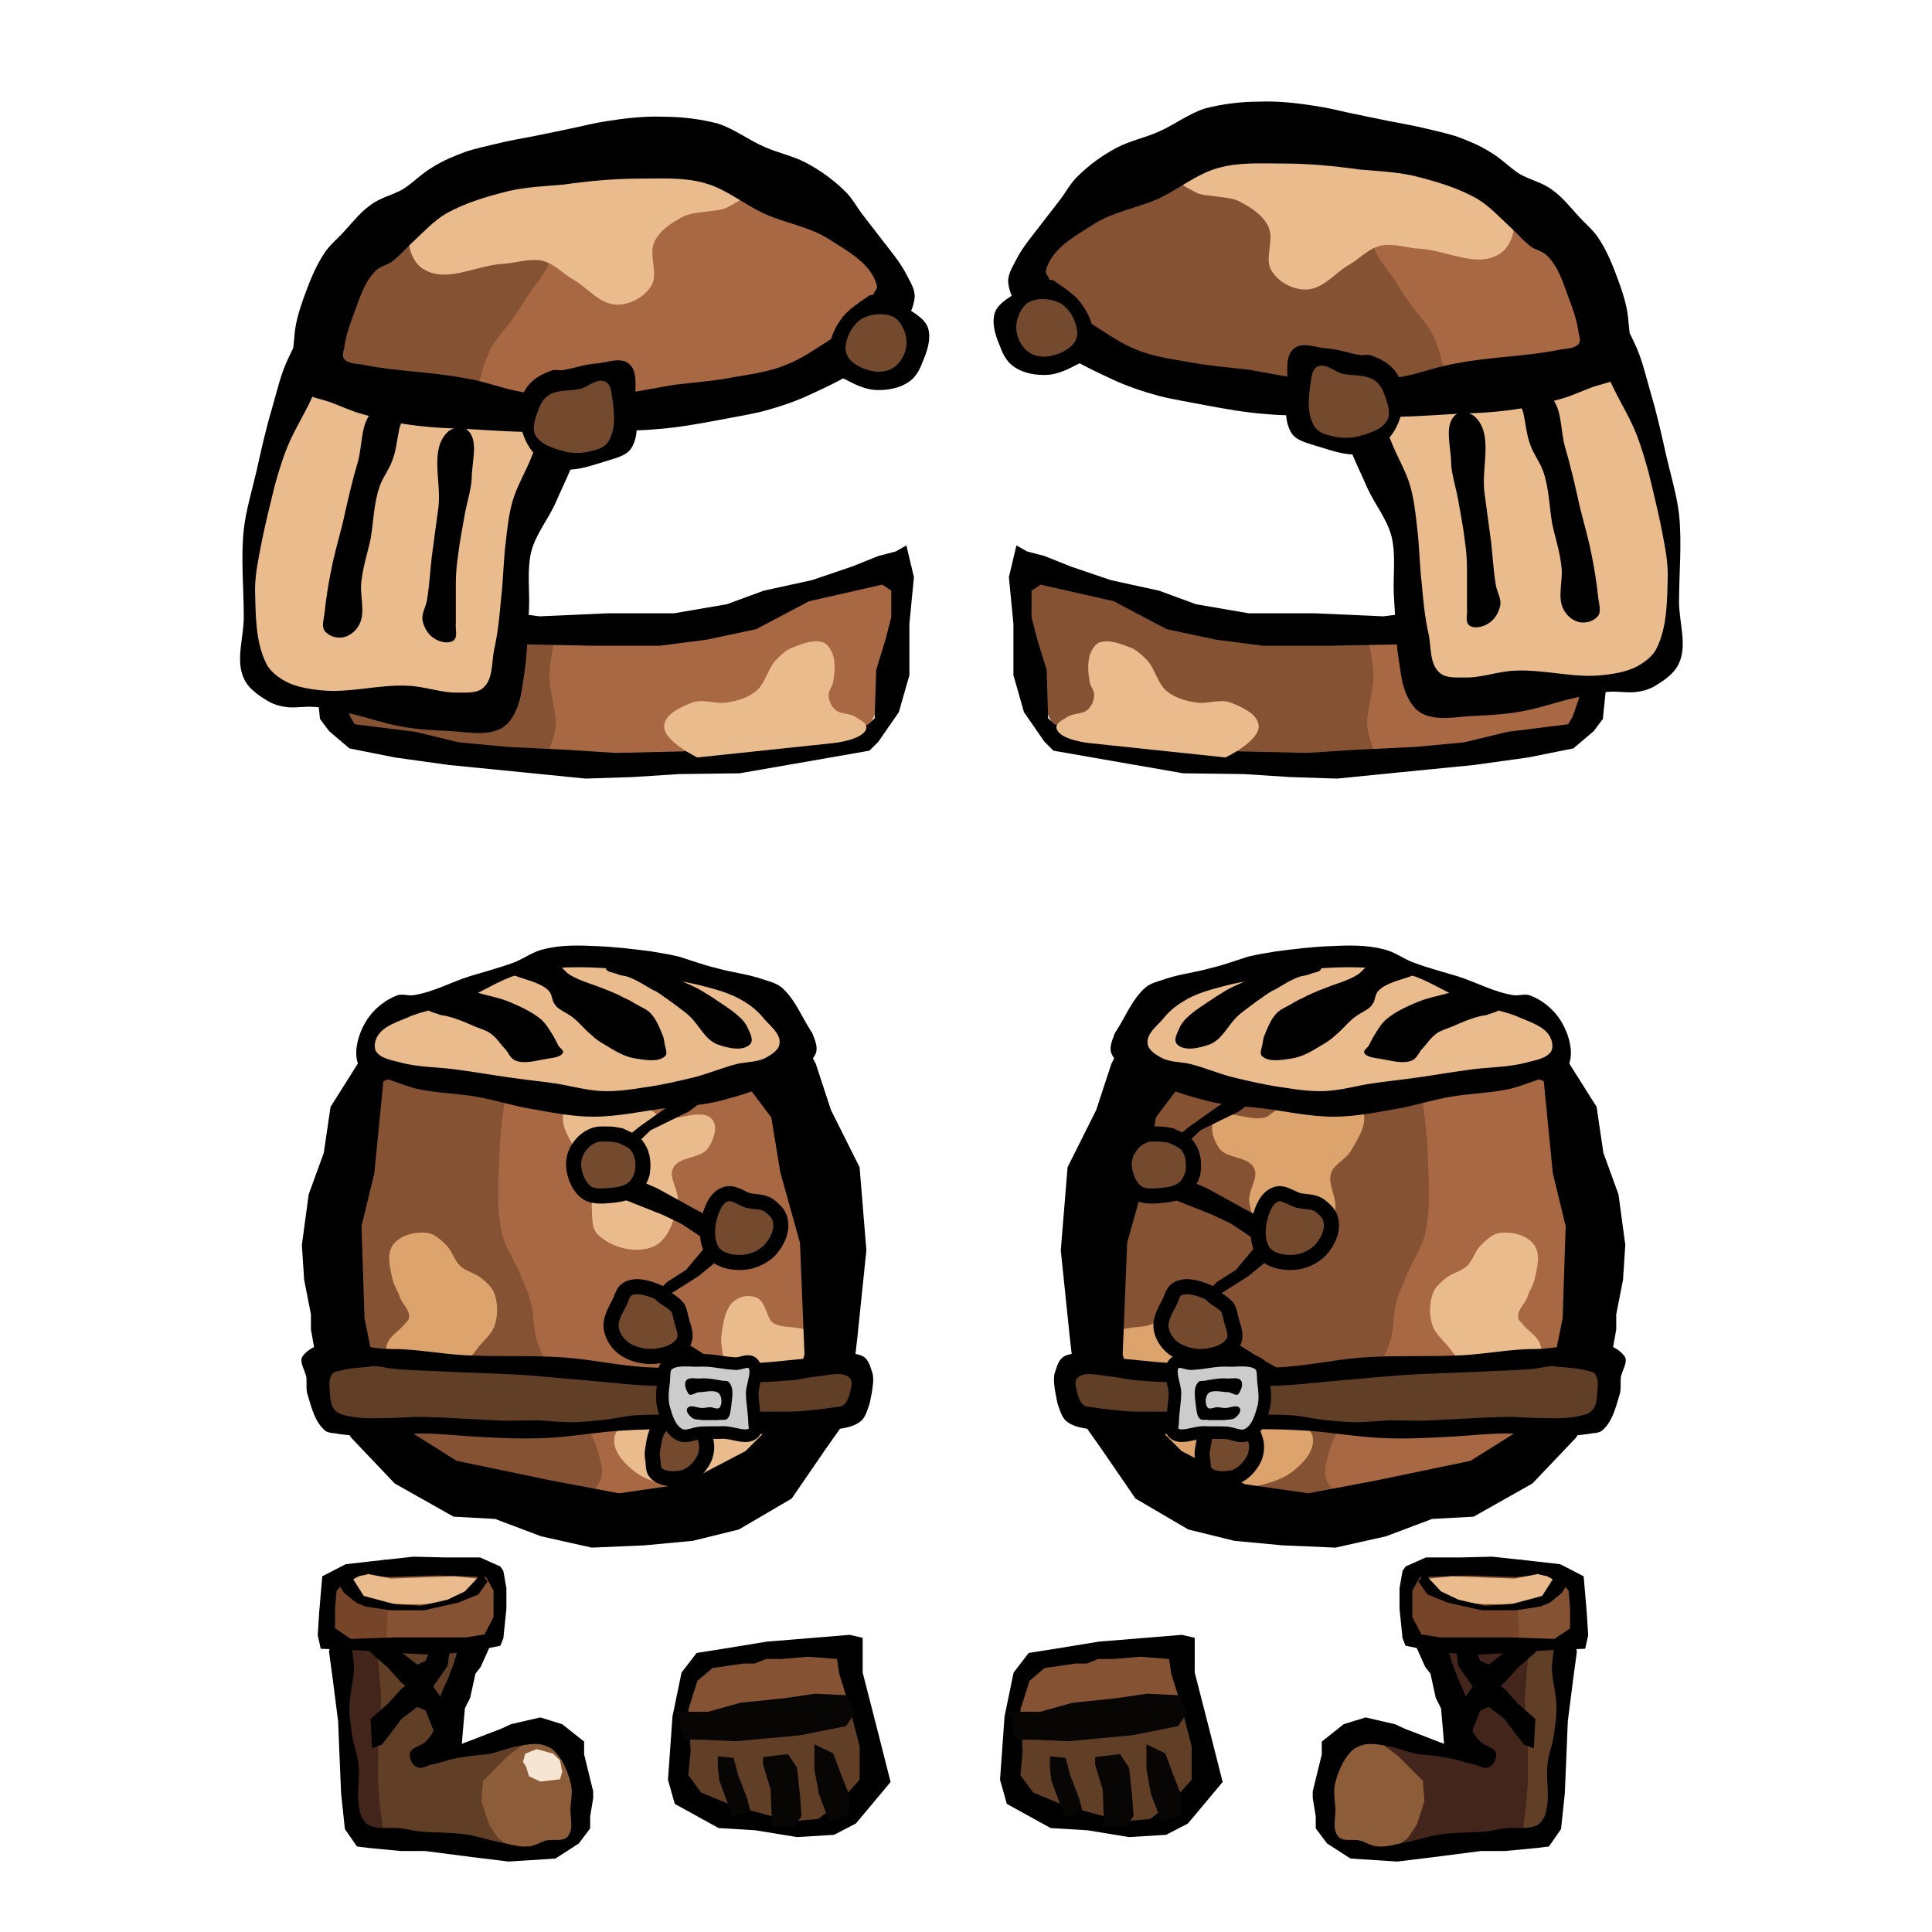 <?xml version="1.0" encoding="utf-8"?>
<!-- Generator: Adobe Illustrator 26.2.1, SVG Export Plug-In . SVG Version: 6.00 Build 0)  -->
<svg version="1.1"
	 id="svg8" inkscape:export-filename="E:\Ittle Scape\Media\ItsyScape\Equipment\Leather\MooishLeather.png" inkscape:export-xdpi="384" inkscape:export-ydpi="384" inkscape:version="0.92.2 (5c3e80d, 2017-08-06)" sodipodi:docname="MooishLeather.svg" xmlns:cc="http://creativecommons.org/ns#" xmlns:dc="http://purl.org/dc/elements/1.1/" xmlns:inkscape="http://www.inkscape.org/namespaces/inkscape" xmlns:rdf="http://www.w3.org/1999/02/22-rdf-syntax-ns#" xmlns:sodipodi="http://sodipodi.sourceforge.net/DTD/sodipodi-0.dtd" xmlns:svg="http://www.w3.org/2000/svg"
	 xmlns="http://www.w3.org/2000/svg" xmlns:xlink="http://www.w3.org/1999/xlink" x="0px" y="0px" viewBox="0 0 256 256"
	 style="enable-background:new 0 0 256 256;" xml:space="preserve">
<style type="text/css">
	.st0{fill:#A86843;}
	.st1{fill:#EABB8C;}
	.st2{fill:#855234;}
	.st3{fill:#734A2E;stroke:#000000;stroke-width:2;}
	.st4{fill:none;}
	.st5{fill:#DCA46C;}
	.st6{fill:#613F27;}
	.st7{fill:#CCCCCC;stroke:#000000;stroke-width:1.668;}
	.st8{fill:#734A2E;}
	.st9{fill:#43251B;}
	.st10{fill:#8D5C39;}
	.st11{fill:#F7E5D4;}
	.st12{fill:#764529;}
	.st13{fill:#070604;}
	.st14{fill:#DCA46C;stroke:#000000;stroke-width:2.999;stroke-miterlimit:4.375;}
	.st15{fill:#A86843;stroke:#000000;stroke-width:2;stroke-miterlimit:4.375;}
	.st16{fill:none;stroke:#000000;stroke-width:2;stroke-miterlimit:4.375;}
	.st17{fill:#EABB8C;stroke:#000000;stroke-width:2.999;stroke-miterlimit:4.375;}
	.st18{fill:none;stroke:#000000;stroke-width:2.999;stroke-miterlimit:4.375;}
	.st19{fill:#734A2E;stroke:#000000;stroke-width:2;stroke-miterlimit:4.375;}
	.st20{fill:none;stroke:#000000;stroke-width:2.999;stroke-linecap:round;stroke-miterlimit:4.375;}
	.st21{fill:none;stroke:#000000;stroke-width:3.16;}
	.st22{fill:none;stroke:#000000;stroke-width:2;}
	.st23{fill:none;stroke:#000000;stroke-width:2.84;}
	.st24{fill:none;stroke:#000000;stroke-width:2.84;stroke-linecap:round;}
	.st25{fill:none;stroke:#000000;stroke-width:3;}
	.st26{fill:#EABB8C;stroke:#000000;stroke-width:3;}
	.st27{fill:none;stroke:#000000;stroke-width:4;}
	.st28{fill:#855234;stroke:#000000;stroke-width:2;stroke-linecap:round;}
	.st29{fill:#613F27;stroke:#000000;stroke-width:2;}
	.st30{fill:#CCCCCC;stroke:#000000;stroke-width:2.01;stroke-linecap:round;}
	.st31{fill:none;stroke:#000000;stroke-width:3;stroke-linecap:round;}
	.st32{fill:none;stroke:#000000;}
</style>
<defs>
	<inkscape:path-effect  effect="spiro" id="path-effect1069" is_visible="true"></inkscape:path-effect>
	<inkscape:path-effect  effect="spiro" id="path-effect1049" is_visible="true"></inkscape:path-effect>
	<inkscape:path-effect  effect="spiro" id="path-effect1020" is_visible="true"></inkscape:path-effect>
	<inkscape:path-effect  effect="spiro" id="path-effect1016" is_visible="true"></inkscape:path-effect>
	<inkscape:path-effect  effect="spiro" id="path-effect1000" is_visible="true"></inkscape:path-effect>
	<inkscape:path-effect  effect="spiro" id="path-effect986" is_visible="true"></inkscape:path-effect>
	<inkscape:path-effect  effect="spiro" id="path-effect982" is_visible="true"></inkscape:path-effect>
	<inkscape:path-effect  effect="spiro" id="path-effect2280" is_visible="true"></inkscape:path-effect>
	<inkscape:path-effect  effect="spiro" id="path-effect2274" is_visible="true"></inkscape:path-effect>
	<inkscape:path-effect  effect="spiro" id="path-effect2361" is_visible="true"></inkscape:path-effect>
	<inkscape:path-effect  effect="spiro" id="path-effect2349" is_visible="true"></inkscape:path-effect>
	<inkscape:path-effect  effect="spiro" id="path-effect2298" is_visible="true"></inkscape:path-effect>
	<inkscape:path-effect  effect="spiro" id="path-effect2239" is_visible="true"></inkscape:path-effect>
	<inkscape:path-effect  effect="spiro" id="path-effect2235" is_visible="true"></inkscape:path-effect>
	<inkscape:path-effect  effect="spiro" id="path-effect2850" is_visible="true"></inkscape:path-effect>
	<inkscape:path-effect  effect="spiro" id="path-effect8865" is_visible="true"></inkscape:path-effect>
	<inkscape:path-effect  effect="spiro" id="path-effect8851" is_visible="true"></inkscape:path-effect>
	<inkscape:path-effect  effect="spiro" id="path-effect5016" is_visible="true"></inkscape:path-effect>
	<inkscape:path-effect  effect="spiro" id="path-effect5004" is_visible="true"></inkscape:path-effect>
	<inkscape:path-effect  effect="spiro" id="path-effect1107" is_visible="true"></inkscape:path-effect>
	<inkscape:path-effect  effect="spiro" id="path-effect903" is_visible="true"></inkscape:path-effect>
	<inkscape:path-effect  effect="spiro" id="path-effect885" is_visible="true"></inkscape:path-effect>
	<inkscape:path-effect  effect="spiro" id="path-effect33" is_visible="true"></inkscape:path-effect>
	<inkscape:path-effect  effect="spiro" id="path-effect29" is_visible="true"></inkscape:path-effect>
	<inkscape:path-effect  effect="spiro" id="path-effect25" is_visible="true"></inkscape:path-effect>
	<inkscape:path-effect  effect="spiro" id="path-effect903-1" is_visible="true"></inkscape:path-effect>
	<inkscape:path-effect  effect="spiro" id="path-effect885-6" is_visible="true"></inkscape:path-effect>
	<inkscape:path-effect  effect="spiro" id="path-effect33-0" is_visible="true"></inkscape:path-effect>
	<inkscape:path-effect  effect="spiro" id="path-effect29-6" is_visible="true"></inkscape:path-effect>
	<inkscape:path-effect  effect="spiro" id="path-effect25-1" is_visible="true"></inkscape:path-effect>
	<inkscape:path-effect  effect="spiro" id="path-effect885-9" is_visible="true"></inkscape:path-effect>
	<inkscape:path-effect  effect="spiro" id="path-effect885-9-3" is_visible="true"></inkscape:path-effect>
	<inkscape:path-effect  effect="spiro" id="path-effect903-4" is_visible="true"></inkscape:path-effect>
	<inkscape:path-effect  effect="spiro" id="path-effect2235-4" is_visible="true"></inkscape:path-effect>
	<inkscape:path-effect  effect="spiro" id="path-effect2298-2" is_visible="true"></inkscape:path-effect>
	<inkscape:path-effect  effect="spiro" id="path-effect2349-4" is_visible="true"></inkscape:path-effect>
	<inkscape:path-effect  effect="spiro" id="path-effect1069-3" is_visible="true"></inkscape:path-effect>
</defs>
<sodipodi:namedview  bordercolor="#666666" borderopacity="1.0" id="base" inkscape:current-layer="layer1" inkscape:cx="248.57607" inkscape:cy="116.09576" inkscape:document-units="px" inkscape:lockguides="false" inkscape:pageopacity="0.0" inkscape:pageshadow="2" inkscape:snap-global="false" inkscape:window-height="1017" inkscape:window-maximized="1" inkscape:window-width="1920" inkscape:window-x="-8" inkscape:window-y="-8" inkscape:zoom="2" pagecolor="#ffffff" showgrid="false" showguides="true" units="px">
	</sodipodi:namedview>
<g id="layer1" transform="translate(0,-417.533)" inkscape:groupmode="layer" inkscape:label="Layer 1">
	<g id="g951" transform="translate(0,-20)">
	</g>
	<g id="g3606">
		<path id="path3608" inkscape:connector-curvature="0" sodipodi:nodetypes="ccccccccccc" class="st0" d="M49.4,556.5l-4.9,19.8
			l2.3,25.9L62.4,616l22.1,4.4l19.2-7.8l7.3-18l-1.7-27.9l-9.9-12.8l-38.9,0.9L49.4,556.5z"/>
		<path id="path3670" inkscape:connector-curvature="0" sodipodi:nodetypes="aaaaaaaaaaaaaaaaaaaaa" class="st1" d="M99.1,615.4
			c-2.8,0.7-5.8,0-8.6-0.6c-2.4-0.5-5-1-6.8-2.6c-1.2-1-2.5-2.5-2.3-4.1c0.1-1,1.1-1.9,2-2.3c1.1-0.5,2.4,0.1,3.5,0.1
			c1.6,0,3.2,0.2,4.6-0.4c1.3-0.5,2.7-1.3,3.5-2.5c0.8-1.2,0.8-2.8,0.9-4.2c0.1-1.5-0.5-2.9-0.3-4.4c0.2-1.4,0.4-2.9,1.2-4
			c0.5-0.6,1.2-1,1.9-1.1c0.6-0.1,1.3,0,1.8,0.3c0.8,0.6,1,1.8,1.5,2.7c0.1,0.2,0.2,0.4,0.4,0.5c0.9,0.6,2.2,0.5,3.3,0.7
			c0.6,0.1,1.2,0.2,1.8,0.3c0.4,0.1,1,0.1,1.2,0.4c1.6,2.1,0.8,5.2,0.5,7.8c-0.4,3.1-0.9,6.5-2.9,8.9
			C104.6,613.3,101.8,614.7,99.1,615.4L99.1,615.4z"/>
		<path id="path3645" inkscape:connector-curvature="0" sodipodi:nodetypes="aaaaaaaaaaaaaa" class="st1" d="M85.7,564.3
			c-2.7-1-5.7-2.5-8.4-1.7c-1.1,0.3-2.3,1.2-2.6,2.3c-0.5,1.8,0.8,3.6,1.7,5.2c0.7,1.1,2.2,1.7,2.6,2.9c0.4,1.4-0.6,2.9-0.6,4.4
			c0.1,1.3-0.1,2.9,0.9,3.8c1.8,1.7,5,2.5,7.3,1.5c2-0.9,2.8-3.6,3.2-5.8c0.3-1.5-1.3-3.3-0.6-4.6c0.8-1.6,3.6-1.2,4.6-2.6
			c0.7-1,1.4-2.8,0.6-3.8c-1.4-1.7-4.5,0.3-6.7-0.3C87,565.3,86.4,564.6,85.7,564.3z"/>
		<path id="path3641" inkscape:connector-curvature="0" sodipodi:nodetypes="aaaaaaaaaaaaaaaaaaaa" class="st2" d="M67.1,560.3
			c-0.1,3.2-0.8,6.4-0.9,9.6c-0.1,3.7-0.5,7.4,0.3,11c0.4,1.9,1.6,3.5,2.3,5.2c0.5,1.2,1.1,2.5,1.5,3.8c0.5,1.8,0.3,3.7,0.9,5.5
			c0.5,1.6,1.5,3.1,2.3,4.6c1.1,1.8,2.5,3.4,3.5,5.2c0.9,1.6,1.9,3.2,2.3,4.9c0.3,1.1,0.7,2.4,0.3,3.5c-0.8,1.8-2.7,3.4-4.6,3.8
			c-5.4,1-10.7-2.6-15.7-4.9c-3.2-1.5-6.8-3-9-5.8c-3.6-4.4-5.3-10.3-6.1-16c-1.2-8.3-0.3-16.9,2-25c1.1-3.9,2.9-7.7,5.5-10.7
			c1.1-1.3,2.4-2.8,4.1-2.9c2.9-0.2,5.4,2.3,7.8,3.8c1.2,0.8,2.8,1.3,3.5,2.6C67.4,559,67.1,559.7,67.1,560.3L67.1,560.3z"/>
		<path id="path3622" inkscape:connector-curvature="0" d="M89.8,609l3.1-3.3l4.1-2.7l1.6-1.2l0.6-1.4l-5.1-2.9l-3.3-2.1l-3.5-2.1
			l-1-1.8l1.4-1.8l4.9-3.1l3.5-2.9l1.4-3.1l-5.5-2.9l-4.9-2.7l-3.7-1.6l-2.3-1.2l5.1-4.9l5.1-2.5l1.6-1.2l1.4-2.1l-0.8-1.2l-4.5,3.5
			l-4.1,2.9l-3.9,3.1l-2.5,2.7l-0.4,1l3.9,2.7l5.8,2.3l2.5,1.2l2.7,1.8l1,0.6l-3.1,3.7l-2.5,1.6l-1.4,1.4l-2.3,2.5l-0.6,1.8l1,2.1
			l2.5,1.2l3.5,2.5l2.5,1.2l0.8,1.4l-1.4,1.8l-4.5,4.1l-0.2,0.2v1.4L89.8,609z"/>
		<path id="path3543" inkscape:connector-curvature="0" d="M87.4,551.3l-7.6,0.3L68.5,553l-6.1,1.2l-6.4,1.2l-4.1,0.9l-3.5,0.6
			l-4.6,7.3l-0.9,6.1l-2,5.5l-0.9,6.7l0.3,4.6l0.9,4.6v2l1.2,6.7l4.1,7.6l5.8,6.1l7.8,4.4l5.5,0.3l6.1,2.3l6.7,1.5l7-0.3l6.4-0.6
			l6.1-1.5l7-4.1l4.6-6.7l2.9-4.1l1.2-10.5l1.2-11.6l-0.9-11l-3.8-7.6l-2-6.1l-1.5-2.9l-8.1-3.8L87.4,551.3z M68.8,557.4l9.6,0.9
			h12.5l6.7,1.2l4.6,6.1l1.2,7.3l2.6,9.3l0.6,14.8l-2,7l-5.8,5.8l-8.4,4.4l-8.4,1.2l-9-1.7l-12.5-2.6l-7-4.4l-3.5-6.1l-1.7-8.4
			L47.9,580l1.7-7l1.2-12.2l2.9-1.2l6.1-1.2L68.8,557.4z"/>
		<path id="path3535" inkscape:connector-curvature="0" class="st1" d="M49,558.8l24.1,4.1l11,1l17.4-4.6l4.4-2.8l-4.4-7.7l-25-4.4
			l-7.3,0.5l-18,7.2l-2.6,2.3L49,558.8z"/>
		<path id="path3530" inkscape:connector-curvature="0" sodipodi:nodetypes="aaaaaaaaaaaaaaaaaaaaaaaaaaaaaaaaaaaaaaaaaaaaaaaa" d="
			M79.1,542.9c-2.3-0.1-4.7-0.2-7,0.4c-1.5,0.3-2.7,1.3-4.1,1.8c-1.9,0.7-3.8,1.2-5.8,1.8c-2.5,0.8-4.8,2.1-7.4,2.5
			c-0.7,0.1-1.4-0.2-2.1,0c-1.9,0.7-3.6,2.2-4.5,4c-0.9,1.7-1.5,4.2-0.4,5.8c0.6,0.9,1.9,0.8,2.9,1.1c1.5,0.5,3,1.1,4.5,1.5
			c2.7,0.6,5.5,0.6,8.2,1.1c2.2,0.4,4.4,1.1,6.6,1.5c2.9,0.5,5.7,1.1,8.6,1.1c3.2,0,6.3-0.7,9.4-1.1c2.6-0.3,5.3-0.4,7.8-1.1
			c2.7-0.7,5.4-1.6,7.8-2.9c1.6-0.9,3.8-1.6,4.5-3.3c0.3-0.8-0.1-1.7-0.4-2.5c-0.1-0.3-0.3-0.5-0.4-0.7c-1.2-1.9-2-4-3.7-5.5
			c-0.7-0.6-1.6-0.8-2.5-1.1c-2-0.7-4.1-0.9-6.2-1.5c-1.7-0.4-3.3-1-4.9-1.5c-1.2-0.3-2.5-0.5-3.7-0.7C84,543.3,81.6,543,79.1,542.9
			z M81.3,545.9c1.3,0.1,2.5,0.5,3.8,0.8c2.7,0.5,5.5,0.8,8.1,1.5c1.9,0.5,3.8,1,5.5,2.1c1,0.6,1.9,1.4,2.6,2.3
			c0.8,0.9,2.1,1.9,2,3.1c0,0.8-0.8,1.4-1.5,1.8c-1.2,0.8-2.7,0.7-4.1,1c-2,0.5-3.8,1.3-5.8,1.8c-2.1,0.5-4.2,1-6.4,1.3
			c-1.9,0.3-3.9,0.6-5.8,0.5c-2.1-0.1-4.1-0.7-6.1-1c-2-0.3-4.1-0.5-6.1-0.8c-2.2-0.3-4.4-0.7-6.7-1c-2.6-0.4-5.3-0.3-7.8-1
			c-1.1-0.3-2.6-0.5-3.2-1.5c-0.3-0.6-0.1-1.5,0.3-2.1c0.8-1.2,2.4-1.7,3.8-2.3c1.3-0.6,2.7-0.9,4.1-1.3c0.9-0.2,1.8-0.2,2.6-0.5
			c0.8-0.3,1.5-0.9,2.3-1.3c2.1-1,4.1-2.3,6.4-2.8C73.3,545.5,77.4,545.6,81.3,545.9L81.3,545.9z"/>
		<path id="path3537" inkscape:connector-curvature="0" sodipodi:nodetypes="aaaaaaaaaaaaaaa" d="M85.4,545.9
			c2.3,0.4,4.4,1.4,6.4,2.3c0.9,0.4,1.8,1,2.6,1.5c1.3,0.9,2.7,1.7,3.8,2.8c0.4,0.4,0.7,0.8,0.9,1.3c0.3,0.7,0.8,1.5,0.3,2.1
			c-1,1-3,0.5-4.4,0c-1.6-0.7-2.3-2.4-3.5-3.6c-0.4-0.4-0.8-0.7-1.2-1c-0.9-0.7-1.9-1.4-2.9-2.1c-0.3-0.2-0.6-0.4-0.9-0.5
			c-1.1-0.6-2.2-1.4-3.5-1.8c-0.4-0.1-0.8-0.1-1.2-0.3c-0.5-0.2-1.6-0.3-1.5-0.8C80.9,544.5,83.8,545.6,85.4,545.9L85.4,545.9z"/>
		<path id="path3539" inkscape:connector-curvature="0" sodipodi:nodetypes="aaaaaaaaaaaaaaaaaaaa" d="M73.5,545.2
			c0.9,0.2,1.3,1.1,2,1.5c1.3,0.8,2.9,1.2,4.4,1.8c1,0.4,2,0.8,2.9,1.3c0.5,0.2,1,0.5,1.5,0.8c0.7,0.4,1.5,0.7,2,1.3
			c0.7,0.8,1.1,1.8,1.5,2.8c0.2,0.4,0.2,0.9,0.3,1.3c0.1,0.5,0.4,1.2,0,1.5c-0.9,0.8-2.5,0.5-3.8,0.3c-1.5-0.2-2.8-1-4.1-1.8
			c-0.7-0.4-1.3-0.8-1.8-1.3c-1-0.8-1.7-1.8-2.7-2.5c-0.3-0.2-0.6-0.4-0.8-0.5c-0.5-0.3-1.1-0.6-1.4-1.1c-0.4-0.5-0.3-1.3-0.8-1.8
			c-1.1-1.1-3-1.4-4.5-2c-0.3-0.1-1.1,0-1-0.4c0.2-1.5,3.4-0.6,5.1-0.9C72.6,545.4,73,545.1,73.5,545.2z"/>
		<path id="path3541" inkscape:connector-curvature="0" sodipodi:nodetypes="aaaaaaaaaaaaaaaaa" d="M60.4,548.7
			c1.4-0.2,2.8,0.4,4.1,0.7c0.8,0.2,1.7,0.4,2.5,0.7c0.8,0.3,1.7,0.7,2.5,1.1c0.8,0.4,1.6,0.9,2.3,1.5c0.5,0.5,0.9,1.1,1.2,1.6
			c0.4,0.6,0.7,1.2,1,1.8c0.2,0.3,0.7,0.6,0.6,0.9c-0.3,0.7-1.6,0.7-2.5,0.9c-1.2,0.2-2.6,0.6-3.7,0.2c-0.7-0.2-1-1-1.4-1.5
			c-0.7-0.7-1.2-1.6-2.1-2.2c-0.6-0.4-1.4-0.6-2.1-0.9c-1.1-0.5-2.3-1-3.5-1.3c-0.3-0.1-0.7-0.1-1-0.2c-0.7-0.3-1.8-0.4-1.8-1.1
			C56.5,549.7,58.9,549,60.4,548.7L60.4,548.7z"/>
		<path id="path3610" inkscape:connector-curvature="0" sodipodi:nodetypes="aaaaaaaaaaa" class="st3" d="M80.7,567.8
			c-0.8,0-1.6-0.1-2.3,0.3c-0.9,0.4-1.6,1.2-2,2c-0.4,0.8-0.5,1.8-0.3,2.6c0.2,1.1,0.8,2.3,1.7,2.9c1,0.6,2.3,0.4,3.5,0.3
			c0.9-0.1,1.9-0.3,2.6-0.9c0.6-0.5,1-1.3,1.2-2c0.2-1.2,0.1-2.5-0.6-3.5c-0.5-0.8-1.5-1.1-2.3-1.5
			C81.7,567.9,81.2,567.8,80.7,567.8L80.7,567.8z"/>
		<path id="path3612" inkscape:connector-curvature="0" class="st4" d="M98.2,576.2"/>
		<path id="path3614" inkscape:connector-curvature="0" sodipodi:nodetypes="aaaaaaaaa" class="st3" d="M96.1,575.8
			c-1.2,0.4-1.8,1.9-2.1,3.1c-0.4,1.5-0.4,3.5,0.6,4.7c0.9,1,2.5,1.3,3.9,1.2c1.3-0.1,2.6-0.7,3.5-1.6c0.9-1,1.7-2.5,1.4-3.9
			c-0.1-0.9-0.9-1.6-1.6-2.1c-0.8-0.5-1.8-0.4-2.7-0.6C98.2,576.3,97.1,575.4,96.1,575.8z"/>
		<path id="path3616" inkscape:connector-curvature="0" sodipodi:nodetypes="aaaaaaaaaaa" class="st3" d="M87.1,588.7
			c-1.2-0.5-2.7-1-3.9-0.4c-0.6,0.3-0.8,1.1-1,1.6c-0.6,1.2-1.4,2.4-1.2,3.7c0.2,1.1,0.9,2.1,1.8,2.7c1.4,0.9,3.3,1.2,4.9,0.8
			c1.1-0.2,2.4-0.8,2.9-1.8c0.5-1-0.2-2.2-0.4-3.3c-0.1-0.4-0.2-0.9-0.4-1.2c-0.5-0.6-1.2-1-1.8-1.4
			C87.6,589.1,87.4,588.8,87.1,588.7z"/>
		<path id="path3620" inkscape:connector-curvature="0" sodipodi:nodetypes="aaaaaaaaaa" class="st3" d="M90.6,606.2
			c-1,0.1-2.1-0.4-2.9,0.2c-0.9,0.7-1,2-1.2,3.1c-0.1,0.5-0.1,1,0,1.4c0.1,0.6,0,1.4,0.4,1.8c0.9,0.9,2.5,0.9,3.7,0.6
			c1-0.3,1.9-1.1,2.5-2.1c0.5-0.8,0.7-1.9,0.4-2.9c-0.3-1-0.9-2.1-1.8-2.5C91.3,605.8,90.9,606.1,90.6,606.2z"/>
		<path id="path3668" inkscape:connector-curvature="0" sodipodi:nodetypes="aaaaaaaaaaaaaaaaaaa" class="st5" d="M52,587
			c-0.3-1.4-0.8-3.2,0-4.4c0.9-1.4,3-1.9,4.6-1.7c1,0.1,1.9,1,2.6,1.7s1,1.9,1.7,2.6c0.8,0.8,2,1,2.9,1.7c0.7,0.6,1.4,1.2,1.7,2
			c0.5,1.4,0.5,3,0,4.4c-0.4,1-1.3,1.8-2,2.6c-0.9,1.2-1.9,2.4-2.9,3.5c-0.6,0.7-1.4,1.3-2,2c-0.7,0.8-1.3,1.7-2,2.6
			c-0.4,0.5-0.5,1.4-1.2,1.5c-1.8,0.1-3.1-2.4-3.8-4.1c-0.8-1.8-0.9-4-0.3-5.8c0.4-1.1,1.6-1.7,2.3-2.6c0.2-0.3,0.6-0.5,0.6-0.9
			c0.1-1-0.8-1.7-1.2-2.6C52.8,588.7,52.2,587.9,52,587L52,587z"/>
		<g id="g3639" transform="rotate(3.051,56.286,579.889)">
			<path id="path3618" inkscape:connector-curvature="0" sodipodi:nodetypes="aaaaaaaaa" class="st3" d="M100.4,597.3
				c-0.8-0.1-1.8,0.1-2.5,0.6c-0.7,0.6-0.9,1.6-1,2.5c-0.2,0.8-0.5,1.8,0,2.5c0.7,1.1,2.4,1.4,3.7,1.4c1.2,0,2.7-0.3,3.5-1.2
				c0.6-0.7,0.7-1.9,0.4-2.9c-0.2-0.7-0.7-1.2-1.2-1.6C102.5,597.9,101.5,597.4,100.4,597.3L100.4,597.3z"/>
			<path id="path3633" inkscape:connector-curvature="0" class="st6" d="M42.6,598.3l2.2,8.6l34.6-1l34.7-3.9l0.7-6.5l-30.4,3
				L42.6,598.3z"/>
			
				<path id="path3624" inkscape:connector-curvature="0" sodipodi:nodetypes="aaaaaaaaaaaaaaaaaaaaaaaaaaaaaaaaaaaaaaaaaaaaaaaaaaaaaaaaa" d="
				M115.3,594.2c-1.4-0.8-3.3,0.1-4.9,0.3c-3.2,0.3-6.4,1-9.5,1.3c-4.5,0.5-8.9,1.3-13.4,1.3c-3.9,0.1-7.7-0.6-11.6-0.7
				c-4.5-0.1-8.9,0.4-13.4,0.4c-3.3,0-6.6-0.5-9.8-0.3c-3.9,0.2-9.3-1.7-11.6,1.5c-0.6,0.8,0.4,1.9,0.6,2.9c0.1,0.8,0,1.6,0.3,2.3
				c0.6,1.7,1.2,3.6,2.6,4.6c0.5,0.3,1.2,0.2,1.7,0.3c2,0.2,4.1,0.1,6.1,0c1.5-0.1,2.9-0.5,4.4-0.6c2.6-0.2,5.2,0,7.8,0
				c3,0,6,0,9-0.3c3.3-0.3,6.6-1.1,9.9-1.5c2.5-0.3,5-0.5,7.6-0.6c3.9-0.1,7.8,0.2,11.6,0c2.7-0.1,5.5-0.3,8.1-0.9
				c1.6-0.3,3.4-0.4,4.6-1.5c0.5-0.5,0.7-1.3,0.9-2c0.2-0.6,0.2-1.2,0.3-1.7c0.1-0.9,0.2-1.8,0-2.6
				C116.3,595.7,116.1,594.7,115.3,594.2z M109.4,597.1c1.4-0.2,3.2-0.9,4.2,0c0.4,0.3,0.3,1,0.2,1.5c-0.1,0.7-0.3,1.6-0.8,2.1
				c-0.3,0.3-0.9,0.3-1.3,0.4c-1.4,0.3-2.7,0.5-4.1,0.7c-1.3,0.2-2.7,0.2-4,0.3c-2.1,0.1-4.1,0.2-6.2,0.4c-2,0.2-4,0.4-6,0.6
				c-2.1,0.2-4.2,0.2-6.3,0.5c-1.3,0.2-2.6,0.6-3.9,0.8c-1.3,0.2-2.6,0.4-3.9,0.5c-1.6,0.1-3.1,0-4.7,0c-1.8,0.1-3.6,0.3-5.4,0.3
				c-1.4,0-2.7,0-4.1,0c-2.2,0-4.5,0-6.7,0.1c-1,0.1-1.9,0.2-2.9,0.3c-1.9,0.1-3.9,0.4-5.8,0.1c-0.7-0.1-1.5-0.2-2-0.7
				c-0.6-0.6-0.7-1.5-0.8-2.4c-0.1-0.8-0.3-1.7,0.2-2.4c0.2-0.3,0.7-0.4,1.1-0.5c1.2-0.4,2.5-0.5,3.7-0.7c0.2,0,0.3-0.1,0.5-0.1
				c1-0.1,1.9,0.2,2.9,0.2c2.1,0.1,4.2,0,6.4,0c3.1,0,6.2-0.1,9.3-0.1c3.5,0,7,0.2,10.5,0.3c2.9,0.1,5.8,0.3,8.6,0.2
				c3.1-0.1,6.2-0.6,9.2-0.9c2.6-0.2,5.2-0.3,7.8-0.7C106.6,597.8,108,597.3,109.4,597.1L109.4,597.1z"/>
			<path id="path3626" inkscape:connector-curvature="0" sodipodi:nodetypes="aaaaaaaaaaaaa" class="st7" d="M100.6,595.8
				c1.1,0.9,0.1,2.8,0.2,4.1c0.1,1.2,0.4,2.4,0.5,3.6c0,0.5,0.3,1.1,0,1.5c-0.9,1-2.7,0.1-4.1,0.2c-1,0.1-1.9,0.1-2.9,0.2
				c-0.9,0.1-1.9,0.8-2.8,0.4c-1.2-0.5-1.8-1.9-2.2-3.1c-0.5-1.2-0.4-2.6-0.3-3.9c0-0.7-0.1-1.6,0.3-2.1c1.1-1.1,3.1-0.7,4.6-0.9
				c1.4-0.1,2.9,0.2,4.3,0.2C99,596.1,99.9,595.3,100.6,595.8z"/>
		</g>
		<path id="path3643" inkscape:connector-curvature="0" sodipodi:nodetypes="aaaaaaaaaaaaaaaaa" d="M90.9,600.5
			c0.3-0.5,1.1-0.3,1.7-0.3c1.1-0.1,2.1,0.1,3.2,0.3c0.3,0,0.7,0,0.8,0.2c0.7,0.8,0.4,2,0.3,3.1c-0.1,0.6-0.1,1.3-0.5,1.7
			c-0.3,0.3-0.8,0.1-1.2,0.2c-0.7,0-1.4,0-2.1,0c-0.5-0.1-1,0-1.4-0.3s-0.9-0.9-0.6-1.3c0.4-0.5,1.3,0,1.9,0c0.4,0,0.7-0.1,1.1-0.1
			c0.4,0,0.9,0.3,1.2,0.1c0.4-0.4,0.4-1.4,0-1.9c-0.6-0.6-1.8-0.2-2.6-0.2c-0.5,0-1,0.5-1.4,0.3C90.9,601.8,90.6,600.9,90.9,600.5
			L90.9,600.5z"/>
	</g>
	<g id="g3968" transform="translate(0,-20)">
		<g id="g3598">
			
				<path id="path2278" inkscape:connector-curvature="0" inkscape:original-d="m 118.70905,511.90005 c 0,0 0.61097,7.44448 0,11.09047 -0.69414,4.14234 -4.10758,11.91198 -4.10758,11.91198 0,0 -28.984303,4.22627 -43.540345,3.69682 -8.728135,-0.31747 -25.877751,-4.10758 -25.877751,-4.10758 0,0 -1.534731,-4.03857 -1.643031,-6.16137 -0.176624,-3.46202 1.643031,-10.26894 1.643031,-10.26894 0,0 27.420108,4.25726 41.075795,2.8753 11.171161,-1.13052 32.449881,-9.03668 32.449881,-9.03668 z" inkscape:path-effect="#path-effect2280" sodipodi:nodetypes="cacacacac" class="st0" d="
				M118.7,511.9c0.6,3.7,0.6,7.4,0,11.1c-0.7,4.2-2.1,8.2-4.1,11.9c-14.2,3.4-29,4.7-43.5,3.7c-8.7-0.6-17.4-2-25.9-4.1
				c-0.9-1.9-1.4-4-1.6-6.2c-0.4-3.5,0.2-7.1,1.6-10.3c13.4,3.5,27.4,4.5,41.1,2.9C97.5,519.6,108.4,516.5,118.7,511.9L118.7,511.9z
				"/>
			<path id="path3511" inkscape:connector-curvature="0" sodipodi:nodetypes="caacccccccccc" class="st2" d="M73.6,521.6
				c0,0-0.8,3.7-0.8,5.6c0,2.3,1,4.5,0.8,6.7c-0.1,1.2-1,3.4-1,3.4h-2.5H54.9l-3.8-1.7l-7-1.6l-0.2-7.3l0.9-8.8l8.9,0.3l16,3.2
				L73.6,521.6z"/>
			<path id="path3462" inkscape:connector-curvature="0" d="M120.1,509.8l-1.4,0.8l-2.3,0.6l-3.5,1.4l-5.3,1.8l-6.4,1.4l-4.9,1.8
				l-7,1.2h-8.8l-9,0.4l-4.7-0.6l-7.2-1.2l-7.8-0.8l-6.6-1.6l-0.8,0.2l-1.6,2.1l-0.2,2.1l-1,3.3l0.2,4.3l0.6,5.8l1.2,1.6l2.7,2.3
				l6,1.2l7.2,1l10.1,1l8,0.8l6.2-0.2l6.2-0.4L98,540l9.2-1.6l8-1.4l1.2-1.2l2.7-3.9l1.4-4.9v-6.8l0.6-6.2L120.1,509.8z M116.9,515
				l1.2,0.8v0.8v2.7l-0.8,3.1l-1.2,3.9l-0.2,6.4l-0.8,0.8l-2.7,0.8l-3.7,0.6l-5.5,1l-6.8,0.8l-6,0.4l-8.8,0.2l-6.2-0.4l-8.2-0.4
				l-6.4-0.6l-5.8-1.4l-8-1l-0.6-1l-0.8-2.3l-0.4-4.3l0.6-3.5l0.8-2.7l2.5,0.8l2.5,0.2l6.8,1l10.3,1.2l10.1,0.2h8.6l6.2-0.8l6.6-1.4
				l7-3.7L116.9,515z"/>
			<path id="path3509" inkscape:connector-curvature="0" sodipodi:nodetypes="caaaaaaaaaaaaacc" class="st1" d="M92.4,537.9
				c0,0-4.4-2.1-4.4-4.1c0-1.6,2.2-2.6,3.8-3.2c1.5-0.5,3.1,0.3,4.6,0c1.3-0.2,2.7-0.6,3.8-1.5c1.2-1,1.5-2.9,2.6-4.1
				c0.7-0.7,1.4-1.4,2.3-1.7c1.3-0.5,2.8-1.1,4.1-0.6c0.6,0.3,1,1.1,1.2,1.7c0.3,1.1,0.2,2.3,0,3.5c-0.1,0.6-0.6,1.1-0.6,1.7
				c0,0.7,0.3,1.5,0.9,2c0.7,0.6,1.8,0.4,2.6,0.9c0.6,0.4,1.6,0.8,1.5,1.5c-0.3,1.6-4.4,2-4.4,2L92.4,537.9z"/>
		</g>
		<g id="g3563" transform="translate(0,-8)">
			<path id="path3490" inkscape:connector-curvature="0" class="st1" d="M40.4,494.3l2.9-3.8l7,3.2l11.3,3.8l13.4,2.3v5.2l-6.1,13.1
				l-1.7,21.2l-4.9,1.7L34.9,537l-0.9-6.1L33.7,519L40.4,494.3z"/>
			<path id="path3478" inkscape:connector-curvature="0" d="M42.3,489c-0.9,0-1.7,0.6-2.3,1.2c-0.8,0.7-1.3,1.7-1.7,2.6
				c-1.1,2.2-1.6,4.6-2.3,7c-0.8,2.7-1.4,5.4-2,8.1c-0.6,2.6-1.4,5.2-1.7,7.8c-0.4,3.8,0,7.7,0,11.6c0,2.7-1.1,5.7,0,8.1
				c0.6,1.4,2.1,2.4,3.5,3.2c0.6,0.3,1.3,0.5,2,0.6c1.2,0.2,2.5-0.1,3.8,0c1.7,0.1,3.3,0.5,4.9,0.9c2.2,0.5,4.4,1.3,6.7,1.7
				c2.1,0.4,4.3,0.5,6.4,0.6c2.2,0.1,4.7,0.7,6.7-0.3c0.9-0.4,1.6-1.4,2-2.3c0.8-1.6,0.9-3.5,1.2-5.2c0.4-2.8,0.4-5.6,0.6-8.4
				c0.1-2.5-0.3-5.1,0.3-7.6c0.6-2.3,2.2-4.2,3.2-6.4c1.2-2.8,2.7-5.5,3.2-8.4c0.3-1.9,1.2-4.3,0-5.8c-0.9-1.1-2.7-0.7-4.1-0.9
				c-2.9-0.5-5.8-0.4-8.7-0.9c-3.4-0.6-6.6-1.5-9.9-2.6C49.9,492.3,46.5,488.8,42.3,489z M44.5,492.9c1.8,0.1,3.5,2.4,5.3,3
				c2.1,0.7,4.3,0.9,6.4,1.5c1.3,0.3,2.5,0.9,3.8,1.2c1.3,0.3,2.7,0.4,4.1,0.6c1.5,0.2,3.1,0.2,4.6,0.6c1.2,0.3,2.9,0.1,3.5,1.2
				c0.8,1.6-1.1,3.3-1.7,4.9c-0.8,2.1-2,4-2.6,6.1c-0.5,1.8-0.7,3.7-0.9,5.5c-0.3,2.4-0.3,4.8-0.6,7.3c-0.2,2.2-0.4,4.5-0.9,6.7
				c-0.4,1.8-0.1,4-1.5,5.2c-0.8,0.7-2.1,0.6-3.2,0.6c-2.2,0.1-4.4-0.8-6.7-0.9c-3.9-0.2-7.8,1-11.6,0.6c-1.8-0.2-3.7-0.5-5.2-1.5
				c-0.8-0.5-1.6-1.2-2-2c-1.5-3-1.4-6.5-1.5-9.9c0-2.1,0.5-4.3,0.9-6.4c0.5-2.4,1.1-4.9,1.7-7.3c0.5-1.8,1-3.5,1.7-5.2
				c0.9-2.2,2.2-4.2,3.2-6.4c0.4-0.9,0.8-1.7,1.2-2.6c0.2-0.5,0.4-1,0.6-1.5c0.2-0.4,0.2-1,0.6-1.2C44,493,44.3,492.9,44.5,492.9z"
				/>
			<path id="path3492" inkscape:connector-curvature="0" sodipodi:nodetypes="aaaaaaaaaaaaaaaa" d="M49.7,499.8
				c-2,1.4-1.6,4.6-2.3,7c-0.8,2.7-1.4,5.4-2,8.1c-0.5,2-1.1,4-1.5,6.1c-0.4,1.9-0.7,3.9-0.9,5.8c-0.1,0.8-0.4,1.7,0,2.3
				c0.5,0.7,1.5,1,2.3,0.9c1-0.1,1.9-0.9,2.3-1.7c0.9-1.7,0-3.9,0.3-5.8c0.2-1.9,0.8-3.7,1.2-5.5c0.4-2.3,0.4-4.7,1.2-7
				c0.4-1.2,1.3-2.3,1.7-3.5c0.5-1.3,0.6-2.7,0.9-4.1c0.1-0.6,0.6-1.2,0.3-1.7c-0.4-0.7-1.5-0.7-2.3-0.9
				C50.4,499.8,50,499.6,49.7,499.8z"/>
			<path id="path3494" inkscape:connector-curvature="0" sodipodi:nodetypes="aaaaaaaaaaaaaaa" d="M61.9,502.5
				c-0.7-0.6-2-0.3-2.6,0.3c-2.4,2.3-0.8,6.6-1.2,9.9c-0.3,2.2-0.6,4.5-0.9,6.7c-0.2,1.8-0.3,3.7-0.6,5.5c-0.1,1-0.8,1.9-0.6,2.9
				c0.2,0.9,0.7,1.8,1.5,2.3c0.7,0.5,1.9,0.8,2.6,0.3c0.6-0.5,0.2-1.5,0.3-2.3c0-0.7,0-1.4,0-2c0-1.1,0-2.1,0-3.2
				c0-1.3,0.1-2.5,0.3-3.8c0.2-1.8,0.6-3.7,0.9-5.5c0.3-1.6,0.8-3.1,0.9-4.6C62.5,506.7,63.5,503.8,61.9,502.5z"/>
		</g>
		<g id="g3569" transform="translate(0,-8)">
			
				<path id="path2272" inkscape:connector-curvature="0" inkscape:original-d="m 44.772616,484.99541 c 4.923595,-7.61337 12.998323,-13.33432 21.359414,-16.84107 7.000517,-2.93611 15.064574,-3.86047 22.591687,-2.87531 7.916186,1.03608 15.770453,4.27797 22.180933,9.03667 2.97038,2.20501 6.98288,8.62592 6.98288,8.62592 0,0 -1.36124,5.5045 -3.28606,7.39364 -4.7732,4.68473 -11.96333,6.31794 -18.48411,7.80441 -10.959582,2.49833 -22.492868,2.71728 -33.682152,1.64302 -6.875688,-0.66012 -20.127139,-4.92909 -20.127139,-4.92909 0,0 0.625159,-7.01394 2.464547,-9.85819 z" inkscape:path-effect="#path-effect2274" sodipodi:nodetypes="aaaacaaaca" class="st0" d="
				M44.8,485c2-4.2,5.2-7.8,9-10.5c3.7-2.8,8-4.8,12.4-6.3c7.2-2.5,15-3.6,22.6-2.9c8.1,0.8,16.1,3.7,22.2,9c2.8,2.5,5.2,5.4,7,8.6
				c-0.4,2.7-1.5,5.3-3.3,7.4c-2.2,2.6-5.3,4.4-8.5,5.6s-6.6,1.7-10,2.2c-11.1,1.7-22.5,2.9-33.7,1.6c-6.9-0.8-13.7-2.4-20.1-4.9
				C42.4,491.4,43.3,488.1,44.8,485L44.8,485z"/>
			<path id="path3460" inkscape:connector-curvature="0" sodipodi:nodetypes="aaaaaaaaaaaaa" class="st2" d="M72.9,479.9
				c-0.5,1.8-1.9,3.2-2.9,4.7c-0.7,1.2-1.5,2.4-2.3,3.5c-0.8,1.1-1.8,2.1-2.5,3.3c-0.4,0.7-0.7,1.5-1,2.3c-0.3,0.7-0.3,1.4-0.6,2.1
				c-0.3,0.7-0.5,1.7-1.2,2.1c-2.9,1.6-6.6,0.2-9.9-0.4c-3.4-0.6-8.4,0-9.9-3.1c-2.3-5,2.9-11.1,6.6-15.2c3.8-4.3,9.7-6.4,15-8.8
				c2.8-1.3,6.3-4.9,8.8-3.1C76.6,469.6,74.1,475.8,72.9,479.9z"/>
			<path id="path3456" inkscape:connector-curvature="0" sodipodi:nodetypes="aaaaaaaaaaaaaaaa" class="st1" d="M60,469.4
				c-2.7,1.8-5.5,4.6-5.8,7.8c-0.1,1.5,0.7,3.4,2.1,4.1c3,1.7,6.8-0.6,10.3-0.8c1.8-0.1,3.6-0.8,5.3-0.4c1.6,0.4,2.7,1.7,4.1,2.5
				c1.9,1.1,3.5,3.3,5.8,3.3c1.7,0,3.6-1,4.5-2.5c1-1.6-0.4-4,0.4-5.8c0.7-1.5,2.2-2.5,3.7-3.3c1.1-0.6,2.5-0.6,3.7-0.8
				c0.7-0.1,1.4-0.1,2.1-0.4c1.5-0.8,4-2,3.7-3.7c-0.7-3.5-6.4-3.5-9.9-4.1c-5.1-1-10.5-0.3-15.6,0.4
				C69.4,466.4,64.1,466.6,60,469.4L60,469.4z"/>
			
				<path id="path2282" inkscape:connector-curvature="0" sodipodi:nodetypes="aaaaaaaaaaaaaaaaaaaaaaaaaaaaaaaaaaaaaaaaaaaaaaaaaaaaaaaaaaaaaa" d="
				M87.9,461c-2.5-0.1-5.1,0.2-7.6,0.6c-1.3,0.2-2.6,0.5-3.9,0.8c-1.9,0.4-3.8,0.8-5.8,1.2c-1.6,0.3-3.3,0.6-4.9,1
				c-1.3,0.3-2.6,0.6-3.9,1c-1.6,0.6-3.1,1.2-4.5,2.1c-1.4,0.8-2.5,2-3.9,2.9c-1.4,0.8-3,1.1-4.3,2.1c-1.3,0.9-2.4,2.3-3.5,3.5
				c-0.8,0.9-1.8,1.7-2.5,2.7c-1.3,1.9-2.1,4-2.9,6.2c-0.6,1.7-1.1,3.4-1.2,5.1c-0.2,2.3-0.7,4.8,0.4,6.8c0.2,0.3,0.5,0.5,0.8,0.6
				c1.1,0.6,2.3,0.8,3.5,1.2c1.4,0.5,2.8,1.2,4.3,1.6c2,0.6,4.1,1.1,6.2,1.4c2.7,0.4,5.5,0.5,8.2,0.6c3.1,0.2,6.3,0.4,9.4,0.4
				c2.1,0,4.1-0.1,6.2-0.2c3-0.1,6,0.1,9-0.2c2.8-0.2,5.5-0.7,8.2-1.2c2-0.4,4-0.7,6-1.2c2.2-0.6,4.3-1.3,6.4-2.3
				c2.6-1.2,5.1-2.4,7.4-4.1c1.4-1,2.7-2.1,3.7-3.5c1.1-1.6,2.4-3.4,2.5-5.3c0-1.1-0.7-2.1-1.2-3.1c-0.8-1.5-1.9-2.8-2.9-4.1
				c-0.9-1.2-1.8-2.3-2.7-3.5c-0.8-1-1.4-2.2-2.3-3.1c-1.6-1.6-3.4-2.9-5.3-3.9c-1.7-0.9-3.7-1.3-5.5-2.1c-2.1-0.9-4-2.4-6.2-3.1
				C92.8,461.3,90.3,461,87.9,461z M84.8,469.2c2.9,0,5.8-0.2,8.6,0.6c2.9,0.8,5.3,2.9,8,4.1c2.7,1.2,5.9,1.7,8.4,3.3
				c2.5,1.6,5.7,3.3,6.4,6.2c0.1,0.4-0.3,0.7-0.4,1c-0.1,0.3-0.3,0.6-0.4,0.8c-0.6,0.9-1.1,1.9-1.8,2.7c-1.1,1.1-2.4,1.8-3.7,2.7
				c-1.9,1.2-3.7,2.5-5.8,3.3c-2.2,0.9-4.5,1.2-6.8,1.6c-2.6,0.5-5.2,0.7-7.8,1c-3.2,0.5-6.4,1.3-9.7,1.4c-3.5,0.2-7,0.1-10.5-0.4
				c-2.5-0.4-4.9-1.4-7.4-1.8c-4.5-0.9-9.1-0.9-13.6-1.8c-0.9-0.2-2.1-0.1-2.7-0.8c-0.3-0.4-0.1-1,0-1.4c0.2-1.7,0.8-3.3,1.4-4.9
				c0.7-1.9,1.3-3.9,2.7-5.3c0.5-0.6,1.4-0.8,2.1-1.2c1.1-0.8,2-1.9,3.1-2.9c1.3-1.2,2.6-2.6,4.1-3.5c2.6-1.5,5.7-2.4,8.6-3.1
				c2.3-0.5,4.6-0.6,7-0.8C78.1,469.5,81.5,469.2,84.8,469.2z"/>
		</g>
		<g id="g3577" transform="translate(0,-8)">
			<path id="path3485" inkscape:connector-curvature="0" class="st8" d="M71.2,496.6l-1.5,4.9l0.9,2.1l0.9,1.7l2,1.2l3.4,0.3
				l3.4-0.8l2.1-1.7l0.6-3.6l-0.3-3.8l-0.5-1.4l-4.6-0.3l-2.7,0.8L71.2,496.6z"/>
			<path id="path3482" inkscape:connector-curvature="0" sodipodi:nodetypes="aaaaaaaaaaaaaaaaaaaaaa" d="M79,493.7
				c-1.6,0.1-3.1,0.7-4.6,0.9c-0.4,0-0.8-0.1-1.2,0c-1.2,0.4-2.4,1-3.2,2c-0.8,1-1.2,2.3-1.2,3.5c0,1.8,0.6,3.8,1.7,5.2
				c0.8,1.1,2.1,2,3.5,2.3c2,0.5,4.1-0.3,6.1-0.9c1.2-0.4,2.8-0.7,3.5-1.7c1.2-1.8,0.7-4.3,0.6-6.4c-0.1-1.7,0.4-3.9-0.9-4.9
				C82.2,492.8,80.4,493.6,79,493.7z M80.2,496.1c0.7,0.3,0.8,1.3,0.9,2c0.3,2,0.6,4.4-0.6,6.1c-0.6,0.8-1.7,1-2.6,1.2
				c-0.9,0.2-2,0.2-2.9,0c-1.5-0.4-3.4-0.9-4.1-2.3c-0.4-0.9,0-2,0.3-2.9c0.3-0.9,0.7-1.8,1.5-2.3c1.2-0.8,2.9-0.5,4.4-0.9
				C78,496.7,79.2,495.6,80.2,496.1z"/>
		</g>
	</g>
	<g id="g3726" transform="translate(40)">
		<g id="g3699">
			<path id="path3680" inkscape:connector-curvature="0" class="st6" d="M6.2,632.5l-1,9.9l2.3,18.5L14,662l17.5,1.4l5.3-3.1
				l-1.4-12.9l-6-0.8l-10.5,3.3l4.1-18.5l-2.3-3.1L8.8,630l-2.3,1.6L6.2,632.5z"/>
			<path id="path3687" inkscape:connector-curvature="0" class="st9" d="M10.3,630.2l-0.2,4.9v2.3l0.4,4.9l-0.2,4.9l-0.2,1.2v3.3
				v2.3l0.2,2.5l0.6,4.7l-4.7-2.5l-1.2-25.7L10.3,630.2z"/>
			<path id="path3689" inkscape:connector-curvature="0" class="st10" d="M31.8,647.5l-1.4,0.4l-3.1,2.3l-3.3,3.3l-0.2,2.7l1,3.1
				l1.2,1.8l2.5,1.8l2.9,0.2l4.3-1.4l1.4-2.7l-0.2-7.2l-1.8-3.9l-1.8-0.4l-0.6-0.2L31.8,647.5z"/>
			<path id="path3682" inkscape:connector-curvature="0" d="M18.6,631.3l-0.8,1.4l-0.4,2.4l-0.8,2l-0.2,0.5l-1.1,0.5l-2.1-1.6
				l-1.5-2l-1.1-1.4l-1.3-0.5l-0.2,3.9l2.3,2l1.7,1.9l0.6,0.5l-0.6,0.5l-1.7,1.9l-2.3,2l0.2,3.9l1.3-0.5l1.1-1.4l1.5-2l2.1-1.6
				l1.1,0.5l0.2,0.5l0.8,2l0.4,2.4l0.8,1.4l1.5-0.9l-0.4-3.1l-0.4-2.8l-1.9-2.7l1.9-2.7l0.4-2.8l0.4-3.1L18.6,631.3z"/>
			
				<path id="path3672" inkscape:connector-curvature="0" sodipodi:nodetypes="ccccccccccccccccccccccccccccccccccccccaaaaaaaaaaaaaaaaaaaaaaaaaaaaaaaaaaaaaa" d="
				M19.3,627.4l-5.2,0.6l-3.6,0.6l-5.9,2.3l-1,5.5l0.5,3.7l0.7,5.5l0.2,4.9l0.2,4.7l0.5,4.7l1.6,2.3l1.6,0.2l4.2,0.4h3.2l6.2,0.8
				l4.9,0.6l6.2-0.4l3.1-2l1.5-2l0-1.6l0.4-2.4v-0.9l-1.2-4.9v-1.7l-2.9-2.3l-2.9-0.9l-3.9,0.9l-1.3,0.6l-5.2,2l0.1-1.3l0.3-3.4
				l0.7-1.4l0.7-3.2l0.7-0.9l1.3-2.9l0.3-5.5l-2.3-2.6H19.3z M19.4,629.6c0.5,0.2,0.6,0.9,0.8,1.4c0.3,0.8,0.5,1.6,0.6,2.5
				c0.1,0.9,0,1.8-0.2,2.7c-0.2,1.1-0.6,2.1-1,3.1c-0.4,1.2-1.1,2.3-1.4,3.5c-0.3,1.2-0.1,2.5-0.5,3.6c-0.3,0.7-0.7,1.3-1.2,1.8
				c-0.6,0.7-2,0.8-2.2,1.7c-0.1,0.7,0.4,1.6,1,1.8c0.6,0.3,1.4-0.3,2.1-0.4c1-0.2,2-0.6,3.1-0.8c0.4-0.1,0.8-0.1,1.2-0.2
				c1.1-0.2,2.2-0.2,3.3-0.4c1.3-0.3,2.4-0.8,3.7-1c1-0.2,2.1-0.4,3.1-0.2c0.7,0.2,1.4,0.5,1.8,1c1,1.1,1.6,2.5,2,4
				c0.3,1.1,0.1,2.2,0,3.3c-0.1,1.3,0.5,2.9-0.4,3.9c-0.6,0.7-1.9,0.3-2.8,0.5c-0.8,0.2-1.6,0.8-2.5,0.8c-1.3,0.1-2.6-0.4-3.9-0.6
				c-1.4-0.3-2.9-0.8-4.3-1c-2-0.3-4.1-0.2-6.2-0.4c-0.8-0.1-1.5-0.3-2.3-0.4c-1.4-0.2-3,0.2-4.3-0.4c-0.4-0.2-0.6-0.5-0.8-0.8
				c-0.4-0.6-0.5-1.3-0.6-2.1c-0.2-1.7,0.2-3.4,0-5.1c-0.1-1.3-0.6-2.4-0.8-3.7c-0.2-1.3-0.4-2.6-0.4-3.9c0-1.7,0.5-3.3,0.6-4.9
				c0.1-1.7-0.7-3.6,0-5.1c0.3-0.6,1-0.8,1.4-1.2c0.5-0.5,0.8-1.3,1.4-1.6c0.9-0.4,2.1,0.1,3.1,0C15,630.6,17.3,628.6,19.4,629.6z"
				/>
		</g>
		<path id="path3701" inkscape:connector-curvature="0" class="st11" d="M29.6,649.9l1.5-0.6l2.2,0.6l0.9,0.9l0.3,1.5l-0.3,1
			l-2.6,0.3l-1.5-0.7l-0.4-1.3l-0.4-0.6L29.6,649.9z"/>
		<path id="path3708" inkscape:connector-curvature="0" class="st2" d="M10.9,624.2l14.2,0.8l1.4,3.1l-0.8,6.6l-22.8,0.6l0.8-7.8
			l2.5-1.6L10.9,624.2z"/>
		<path id="path3739" inkscape:connector-curvature="0" class="st12" d="M11.4,625.8v3.9l-0.1,3.2l-0.1,2.5l-0.9,0.6l-3.8-0.4L5,635
			l-1.6-3l1-4.8l1.6-1.3l4.2-0.9l0.4,0.1L11.4,625.8z"/>
		<path id="path3703" inkscape:connector-curvature="0" d="M14.8,623.8l-5.5,0.6l-3.5,0.4l-3.1,1.6l-0.4,4.7l-0.2,3.1l0.4,1.8
			l4.9,0.2l6,0.4l3.9,0.2l5.1-0.4l3.9-0.8l0.4-1l0.4-3.9v-2.7l-0.4-2.3l-0.4-0.6l-2.7-1.2h-4.7L14.8,623.8z M6.4,626.3h2.3l3.1,0.2
			l6.2-0.2l6.4,0.2l1,1.8v3.5l-1.2,2.3l-2.5,0.4h-4.3h-5.1l-5.8,0.2l-2.1-1.4v-2.7l0.2-2.3L6.4,626.3z"/>
		<path id="path3710" inkscape:connector-curvature="0" class="st1" d="M8.8,626.1l-2,0.5l-0.4,1.7l2.6,1.5l4.4,0.3H16l3.6-0.3
			l2.4-0.5l1.2-1.3v-1.3l-3-0.3l-8.4,0.3L8.8,626.1z"/>
		<path id="path3712" inkscape:connector-curvature="0" d="M8.6,625.8l-1.8,1l1.4,2.2l4.1,1.1l3.5,0.2l3.5-0.8l2.3-1.1l1.6-1.7
			l0.4-1l1,1.4l-1.2,1.7l-2.7,1.1l-4.5,1h-4.5l-3.3-0.5l-1.2-0.5l-1.6-1.3l-1.2-1.9l-0.3-0.6l3-0.7h0.7L8.6,625.8z"/>
	</g>
	<g id="g3790" transform="translate(99.609,-1.643)">
		<path id="path3737" inkscape:connector-curvature="0" class="st6" d="M-8.6,648.1l0.2,8.8l7.8,3.3l5.8,1.6l6.2,0.2l3.7-5.1
			l1.8-3.1l-1-3.3l-1.8-4.7l-0.4-0.8l-21.4,2.7L-8.6,648.1z"/>
		<path id="path3733" inkscape:connector-curvature="0" class="st2" d="M-7.6,641.1l-1.2,3.7l-0.2,2.7l3.1,0.6l4.3-1.4l4.1-0.2
			l4.5-0.8l3.7,0.4l2.3-0.2l0.4-1.4l-0.2-4.1l-0.2-1.4L8,637.6l-8,1.2l-5.3,0.2l-0.6,0.6L-7.6,641.1z"/>
		<path id="path3728" inkscape:connector-curvature="0" d="M13,635.8l-11,0.9l-5.5,0.9l-3.8,0.6l-2,2.6l-1.2,5.8l-0.6,8.4l0.9,3.2
			l5.8,3.2l4.9,0.3l5.5,0.9l4.9-0.3l2.9-1.5l4.6-5.5l-1.7-6.7l-2-7.8v-4.6L13,635.8z M7.5,638.7l3.8,0.3l0.3,2l1.2,3.8l1.5,5.8v4.4
			l-2.9,3.2l-2.6,2l-3.5,0.3l-3.5-0.9l-4.4-1.2l-4.1-1.7l-1.7-2.3l0.3-3.2l-0.3-5.5l1.2-3.8l2-1.7l4.1-0.6h1.5l1.5-0.6h2L7.5,638.7z
			"/>
		<path id="path3735" inkscape:connector-curvature="0" class="st13" d="M-10.1,646h4.3l4.3-1.2l5.8-0.6l4.1-0.6l4.1,0.2l1.2,2.3
			l-1.2,1.8l-6,1.2l-8.6,0.8l-4.3-0.2h-2.5l-0.6-1.6v-1.2L-10.1,646z"/>
		<path id="path3756" inkscape:connector-curvature="0" class="st13" d="M-2.5,660l-1.8-4.9l-0.2-1.8v-1.4l2.1,0.2l0.6,2.3l1.2,3.1
			l0.4,1.6L-2.5,660z"/>
		<path id="path3758" inkscape:connector-curvature="0" class="st13" d="M2.7,661.2l-0.2-4.9l-1-3.3v-1l3.3-0.4l1.2,1.8l0.4,3.7
			l0.2,2.7l-1,1.4L2.7,661.2z"/>
		<path id="path3760" inkscape:connector-curvature="0" class="st13" d="M10.3,660.6l-1.4-3.7l-0.6-3.3v-2.5v-0.8l2.5,1.2l1,2.7
			l1,2.5l0.2,1.4l-0.2,1.6L10.3,660.6z"/>
	</g>
	<g id="g3838" transform="matrix(-1,0,0,1,255.359,0)">
		<path id="path3792" inkscape:connector-curvature="0" sodipodi:nodetypes="ccccccccccc" class="st2" d="M49.4,556.5l-4.9,19.8
			l2.3,25.9L62.4,616l22.1,4.4l19.2-7.8l7.3-18l-1.7-27.9l-9.9-12.8l-38.9,0.9L49.4,556.5z"/>
		<path id="path3794" inkscape:connector-curvature="0" sodipodi:nodetypes="aaaaaaaaaaaaaaaaaaaaa" class="st5" d="M99.1,615.4
			c-2.8,0.7-5.8,0-8.6-0.6c-2.4-0.5-5-1-6.8-2.6c-1.2-1-2.5-2.5-2.3-4.1c0.1-1,1.1-1.9,2-2.3c1.1-0.5,2.4,0.1,3.5,0.1
			c1.6,0,3.2,0.2,4.6-0.4c1.3-0.5,2.7-1.3,3.5-2.5c0.8-1.2,0.8-2.8,0.9-4.2c0.1-1.5-0.5-2.9-0.3-4.4c0.2-1.4,0.4-2.9,1.2-4
			c0.5-0.6,1.2-1,1.9-1.1c0.6-0.1,1.3,0,1.8,0.3c0.8,0.6,1,1.8,1.5,2.7c0.1,0.2,0.2,0.4,0.4,0.5c0.9,0.6,2.2,0.5,3.3,0.7
			c0.6,0.1,1.2,0.2,1.8,0.3c0.4,0.1,1,0.1,1.2,0.4c1.6,2.1,0.8,5.2,0.5,7.8c-0.4,3.1-0.9,6.5-2.9,8.9
			C104.6,613.3,101.8,614.7,99.1,615.4L99.1,615.4z"/>
		<path id="path3796" inkscape:connector-curvature="0" sodipodi:nodetypes="aaaaaaaaaaaaaa" class="st5" d="M85.7,564.3
			c-2.7-1-5.7-2.5-8.4-1.7c-1.1,0.3-2.3,1.2-2.6,2.3c-0.5,1.8,0.8,3.6,1.7,5.2c0.7,1.1,2.2,1.7,2.6,2.9c0.4,1.4-0.6,2.9-0.6,4.4
			c0.1,1.3-0.1,2.9,0.9,3.8c1.8,1.7,5,2.5,7.3,1.5c2-0.9,2.8-3.6,3.2-5.8c0.3-1.5-1.3-3.3-0.6-4.6c0.8-1.6,3.6-1.2,4.6-2.6
			c0.7-1,1.4-2.8,0.6-3.8c-1.4-1.7-4.5,0.3-6.7-0.3C87,565.3,86.4,564.6,85.7,564.3z"/>
		<path id="path3798" inkscape:connector-curvature="0" sodipodi:nodetypes="aaaaaaaaaaaaaaaaaaaa" class="st0" d="M67.1,560.3
			c-0.1,3.2-0.8,6.4-0.9,9.6c-0.1,3.7-0.5,7.4,0.3,11c0.4,1.9,1.6,3.5,2.3,5.2c0.5,1.2,1.1,2.5,1.5,3.8c0.5,1.8,0.3,3.7,0.9,5.5
			c0.5,1.6,1.5,3.1,2.3,4.6c1.1,1.8,2.5,3.4,3.5,5.2c0.9,1.6,1.9,3.2,2.3,4.9c0.3,1.1,0.7,2.4,0.3,3.5c-0.8,1.8-2.7,3.4-4.6,3.8
			c-5.4,1-10.7-2.6-15.7-4.9c-3.2-1.5-6.8-3-9-5.8c-3.6-4.4-5.3-10.3-6.1-16c-1.2-8.3-0.3-16.9,2-25c1.1-3.9,2.9-7.7,5.5-10.7
			c1.1-1.3,2.4-2.8,4.1-2.9c2.9-0.2,5.4,2.3,7.8,3.8c1.2,0.8,2.8,1.3,3.5,2.6C67.4,559,67.1,559.7,67.1,560.3L67.1,560.3z"/>
		<path id="path3800" inkscape:connector-curvature="0" d="M92.7,609l-3.1-3.3l-4.1-2.7l-1.6-1.2l-0.6-1.4l5.1-2.9l3.3-2.1l3.5-2.1
			l1-1.8l-1.4-1.8l-4.9-3.1l-3.5-2.9l-1.4-3.1l5.5-2.9l4.9-2.7l3.7-1.6l2.3-1.2l-5.1-4.9l-5.1-2.5l-1.6-1.2l-1.4-2.1l0.8-1.2
			l4.5,3.5l4.1,2.9l3.9,3.1l2.5,2.7l0.4,1l-3.9,2.7l-5.8,2.3l-2.5,1.2l-2.7,1.8l-1,0.6l3.1,3.7l2.5,1.6l1.4,1.4l2.3,2.5l0.6,1.8
			l-1,2.1l-2.5,1.2l-3.5,2.5l-2.5,1.2l-0.8,1.4l1.4,1.8l4.5,4.1l0.2,0.2v1.4L92.7,609z"/>
		<path id="path3802" inkscape:connector-curvature="0" d="M87.4,551.3l-7.6,0.3L68.5,553l-6.1,1.2l-6.4,1.2l-4.1,0.9l-3.5,0.6
			l-4.6,7.3l-0.9,6.1l-2,5.5l-0.9,6.7l0.3,4.6l0.9,4.6v2l1.2,6.7l4.1,7.6l5.8,6.1l7.8,4.4l5.5,0.3l6.1,2.3l6.7,1.5l7-0.3l6.4-0.6
			l6.1-1.5l7-4.1l4.6-6.7l2.9-4.1l1.2-10.5l1.2-11.6l-0.9-11l-3.8-7.6l-2-6.1l-1.5-2.9l-8.1-3.8L87.4,551.3z M68.8,557.4l9.6,0.9
			h12.5l6.7,1.2l4.6,6.1l1.2,7.3l2.6,9.3l0.6,14.8l-2,7l-5.8,5.8l-8.4,4.4l-8.4,1.2l-9-1.7l-12.5-2.6l-7-4.4l-3.5-6.1l-1.7-8.4
			L47.9,580l1.7-7l1.2-12.2l2.9-1.2l6.1-1.2L68.8,557.4z"/>
		<path id="path3804" inkscape:connector-curvature="0" class="st1" d="M49,558.8l24.1,4.1l11,1l17.4-4.6l4.4-2.8l-4.4-7.7l-25-4.4
			l-7.3,0.5l-18,7.2l-2.6,2.3L49,558.8z"/>
		<path id="path3806" inkscape:connector-curvature="0" sodipodi:nodetypes="aaaaaaaaaaaaaaaaaaaaaaaaaaaaaaaaaaaaaaaaaaaaaaaa" d="
			M79.1,542.9c-2.3-0.1-4.7-0.2-7,0.4c-1.5,0.3-2.7,1.3-4.1,1.8c-1.9,0.7-3.8,1.2-5.8,1.8c-2.5,0.8-4.8,2.1-7.4,2.5
			c-0.7,0.1-1.4-0.2-2.1,0c-1.9,0.7-3.6,2.2-4.5,4c-0.9,1.7-1.5,4.2-0.4,5.8c0.6,0.9,1.9,0.8,2.9,1.1c1.5,0.5,3,1.1,4.5,1.5
			c2.7,0.6,5.5,0.6,8.2,1.1c2.2,0.4,4.4,1.1,6.6,1.5c2.9,0.5,5.7,1.1,8.6,1.1c3.2,0,6.3-0.7,9.4-1.1c2.6-0.3,5.3-0.4,7.8-1.1
			c2.7-0.7,5.4-1.6,7.8-2.9c1.6-0.9,3.8-1.6,4.5-3.3c0.3-0.8-0.1-1.7-0.4-2.5c-0.1-0.3-0.3-0.5-0.4-0.7c-1.2-1.9-2-4-3.7-5.5
			c-0.7-0.6-1.6-0.8-2.5-1.1c-2-0.7-4.1-0.9-6.2-1.5c-1.7-0.4-3.3-1-4.9-1.5c-1.2-0.3-2.5-0.5-3.7-0.7C84,543.3,81.6,543,79.1,542.9
			z M81.3,545.9c1.3,0.1,2.5,0.5,3.8,0.8c2.7,0.5,5.5,0.8,8.1,1.5c1.9,0.5,3.8,1,5.5,2.1c1,0.6,1.9,1.4,2.6,2.3
			c0.8,0.9,2.1,1.9,2,3.1c0,0.8-0.8,1.4-1.5,1.8c-1.2,0.8-2.7,0.7-4.1,1c-2,0.5-3.8,1.3-5.8,1.8c-2.1,0.5-4.2,1-6.4,1.3
			c-1.9,0.3-3.9,0.6-5.8,0.5c-2.1-0.1-4.1-0.7-6.1-1c-2-0.3-4.1-0.5-6.1-0.8c-2.2-0.3-4.4-0.7-6.7-1c-2.6-0.4-5.3-0.3-7.8-1
			c-1.1-0.3-2.6-0.5-3.2-1.5c-0.3-0.6-0.1-1.5,0.3-2.1c0.8-1.2,2.4-1.7,3.8-2.3c1.3-0.6,2.7-0.9,4.1-1.3c0.9-0.2,1.8-0.2,2.6-0.5
			c0.8-0.3,1.5-0.9,2.3-1.3c2.1-1,4.1-2.3,6.4-2.8C73.3,545.5,77.4,545.6,81.3,545.9L81.3,545.9z"/>
		<path id="path3808" inkscape:connector-curvature="0" sodipodi:nodetypes="aaaaaaaaaaaaaaa" d="M85.4,545.9
			c2.3,0.4,4.4,1.4,6.4,2.3c0.9,0.4,1.8,1,2.6,1.5c1.3,0.9,2.7,1.7,3.8,2.8c0.4,0.4,0.7,0.8,0.9,1.3c0.3,0.7,0.8,1.5,0.3,2.1
			c-1,1-3,0.5-4.4,0c-1.6-0.7-2.3-2.4-3.5-3.6c-0.4-0.4-0.8-0.7-1.2-1c-0.9-0.7-1.9-1.4-2.9-2.1c-0.3-0.2-0.6-0.4-0.9-0.5
			c-1.1-0.6-2.2-1.4-3.5-1.8c-0.4-0.1-0.8-0.1-1.2-0.3c-0.5-0.2-1.6-0.3-1.5-0.8C80.9,544.5,83.8,545.6,85.4,545.9L85.4,545.9z"/>
		<path id="path3810" inkscape:connector-curvature="0" sodipodi:nodetypes="aaaaaaaaaaaaaaaaaaaa" d="M73.5,545.2
			c0.9,0.2,1.3,1.1,2,1.5c1.3,0.8,2.9,1.2,4.4,1.8c1,0.4,2,0.8,2.9,1.3c0.5,0.2,1,0.5,1.5,0.8c0.7,0.4,1.5,0.7,2,1.3
			c0.7,0.8,1.1,1.8,1.5,2.8c0.2,0.4,0.2,0.9,0.3,1.3c0.1,0.5,0.4,1.2,0,1.5c-0.9,0.8-2.5,0.5-3.8,0.3c-1.5-0.2-2.8-1-4.1-1.8
			c-0.7-0.4-1.3-0.8-1.8-1.3c-1-0.8-1.7-1.8-2.7-2.5c-0.3-0.2-0.6-0.4-0.8-0.5c-0.5-0.3-1.1-0.6-1.4-1.1c-0.4-0.5-0.3-1.3-0.8-1.8
			c-1.1-1.1-3-1.4-4.5-2c-0.3-0.1-1.1,0-1-0.4c0.2-1.5,3.4-0.6,5.1-0.9C72.6,545.4,73,545.1,73.5,545.2z"/>
		<path id="path3812" inkscape:connector-curvature="0" sodipodi:nodetypes="aaaaaaaaaaaaaaaaa" d="M60.4,548.7
			c1.4-0.2,2.8,0.4,4.1,0.7c0.8,0.2,1.7,0.4,2.5,0.7c0.8,0.3,1.7,0.7,2.5,1.1c0.8,0.4,1.6,0.9,2.3,1.5c0.5,0.5,0.9,1.1,1.2,1.6
			c0.4,0.6,0.7,1.2,1,1.8c0.2,0.3,0.7,0.6,0.6,0.9c-0.3,0.7-1.6,0.7-2.5,0.9c-1.2,0.2-2.6,0.6-3.7,0.2c-0.7-0.2-1-1-1.4-1.5
			c-0.7-0.7-1.2-1.6-2.1-2.2c-0.6-0.4-1.4-0.6-2.1-0.9c-1.1-0.5-2.3-1-3.5-1.3c-0.3-0.1-0.7-0.1-1-0.2c-0.7-0.3-1.8-0.4-1.8-1.1
			C56.5,549.7,58.9,549,60.4,548.7L60.4,548.7z"/>
		<path id="path3814" inkscape:connector-curvature="0" sodipodi:nodetypes="aaaaaaaaaaa" class="st3" d="M101.7,567.8
			c0.8,0,1.6-0.1,2.3,0.3c0.9,0.4,1.6,1.2,2,2c0.4,0.8,0.5,1.8,0.3,2.6c-0.2,1.1-0.8,2.3-1.7,2.9c-1,0.6-2.3,0.4-3.5,0.3
			c-0.9-0.1-1.9-0.3-2.6-0.9c-0.6-0.5-1-1.3-1.2-2c-0.2-1.2-0.1-2.5,0.6-3.5c0.5-0.8,1.5-1.1,2.3-1.5
			C100.7,567.9,101.2,567.8,101.7,567.8L101.7,567.8z"/>
		<path id="path3816" inkscape:connector-curvature="0" class="st4" d="M98.2,576.2"/>
		<path id="path3818" inkscape:connector-curvature="0" sodipodi:nodetypes="aaaaaaaaa" class="st3" d="M86.3,575.8
			c1.2,0.4,1.8,1.9,2.1,3.1c0.4,1.5,0.4,3.5-0.6,4.7c-0.9,1-2.5,1.3-3.9,1.2c-1.3-0.1-2.6-0.7-3.5-1.6c-0.9-1-1.7-2.5-1.4-3.9
			c0.1-0.9,0.9-1.6,1.6-2.1c0.8-0.5,1.8-0.4,2.7-0.6C84.3,576.3,85.4,575.4,86.3,575.8z"/>
		<path id="path3820" inkscape:connector-curvature="0" sodipodi:nodetypes="aaaaaaaaaaa" class="st3" d="M95.4,588.7
			c1.2-0.5,2.7-1,3.9-0.4c0.6,0.3,0.8,1.1,1,1.6c0.6,1.2,1.4,2.4,1.2,3.7c-0.2,1.1-0.9,2.1-1.8,2.7c-1.4,0.9-3.3,1.2-4.9,0.8
			c-1.1-0.2-2.4-0.8-2.9-1.8c-0.5-1,0.2-2.2,0.4-3.3c0.1-0.4,0.2-0.9,0.4-1.2c0.5-0.6,1.2-1,1.8-1.4
			C94.8,589.1,95.1,588.8,95.4,588.7z"/>
		<path id="path3822" inkscape:connector-curvature="0" sodipodi:nodetypes="aaaaaaaaaa" class="st3" d="M91.9,606.2
			c1,0.1,2.1-0.4,2.9,0.2c0.9,0.7,1,2,1.2,3.1c0.1,0.5,0.1,1,0,1.4c-0.1,0.6,0,1.4-0.4,1.8c-0.9,0.9-2.5,0.9-3.7,0.6
			c-1-0.3-1.9-1.1-2.5-2.1c-0.5-0.8-0.7-1.9-0.4-2.9c0.3-1,0.9-2.1,1.8-2.5C91.2,605.8,91.5,606.1,91.9,606.2z"/>
		<path id="path3824" inkscape:connector-curvature="0" sodipodi:nodetypes="aaaaaaaaaaaaaaaaaaa" class="st1" d="M52,587
			c-0.3-1.4-0.8-3.2,0-4.4c0.9-1.4,3-1.9,4.6-1.7c1,0.1,1.9,1,2.6,1.7s1,1.9,1.7,2.6c0.8,0.8,2,1,2.9,1.7c0.7,0.6,1.4,1.2,1.7,2
			c0.5,1.4,0.5,3,0,4.4c-0.4,1-1.3,1.8-2,2.6c-0.9,1.2-1.9,2.4-2.9,3.5c-0.6,0.7-1.4,1.3-2,2c-0.7,0.8-1.3,1.7-2,2.6
			c-0.4,0.5-0.5,1.4-1.2,1.5c-1.8,0.1-3.1-2.4-3.8-4.1c-0.8-1.8-0.9-4-0.3-5.8c0.4-1.1,1.6-1.7,2.3-2.6c0.2-0.3,0.6-0.5,0.6-0.9
			c0.1-1-0.8-1.7-1.2-2.6C52.8,588.7,52.2,587.9,52,587L52,587z"/>
		<g id="g3834" transform="rotate(3.051,56.286,579.889)">
			<path id="path3826" inkscape:connector-curvature="0" sodipodi:nodetypes="aaaaaaaaa" class="st3" d="M100.4,597.3
				c-0.8-0.1-1.8,0.1-2.5,0.6c-0.7,0.6-0.9,1.6-1,2.5c-0.2,0.8-0.5,1.8,0,2.5c0.7,1.1,2.4,1.4,3.7,1.4c1.2,0,2.7-0.3,3.5-1.2
				c0.6-0.7,0.7-1.9,0.4-2.9c-0.2-0.7-0.7-1.2-1.2-1.6C102.5,597.9,101.5,597.4,100.4,597.3L100.4,597.3z"/>
			<path id="path3828" inkscape:connector-curvature="0" class="st6" d="M42.6,598.3l2.2,8.6l34.6-1l34.7-3.9l0.7-6.5l-30.4,3
				L42.6,598.3z"/>
			
				<path id="path3830" inkscape:connector-curvature="0" sodipodi:nodetypes="aaaaaaaaaaaaaaaaaaaaaaaaaaaaaaaaaaaaaaaaaaaaaaaaaaaaaaaaa" d="
				M115.3,594.2c-1.4-0.8-3.3,0.1-4.9,0.3c-3.2,0.3-6.4,1-9.5,1.3c-4.5,0.5-8.9,1.3-13.4,1.3c-3.9,0.1-7.7-0.6-11.6-0.7
				c-4.5-0.1-8.9,0.4-13.4,0.4c-3.3,0-6.6-0.5-9.8-0.3c-3.9,0.2-9.3-1.7-11.6,1.5c-0.6,0.8,0.4,1.9,0.6,2.9c0.1,0.8,0,1.6,0.3,2.3
				c0.6,1.7,1.2,3.6,2.6,4.6c0.5,0.3,1.2,0.2,1.7,0.3c2,0.2,4.1,0.1,6.1,0c1.5-0.1,2.9-0.5,4.4-0.6c2.6-0.2,5.2,0,7.8,0
				c3,0,6,0,9-0.3c3.3-0.3,6.6-1.1,9.9-1.5c2.5-0.3,5-0.5,7.6-0.6c3.9-0.1,7.8,0.2,11.6,0c2.7-0.1,5.5-0.3,8.1-0.9
				c1.6-0.3,3.4-0.4,4.6-1.5c0.5-0.5,0.7-1.3,0.9-2c0.2-0.6,0.2-1.2,0.3-1.7c0.1-0.9,0.2-1.8,0-2.6
				C116.3,595.7,116.1,594.7,115.3,594.2z M109.4,597.1c1.4-0.2,3.2-0.9,4.2,0c0.4,0.3,0.3,1,0.2,1.5c-0.1,0.7-0.3,1.6-0.8,2.1
				c-0.3,0.3-0.9,0.3-1.3,0.4c-1.4,0.3-2.7,0.5-4.1,0.7c-1.3,0.2-2.7,0.2-4,0.3c-2.1,0.1-4.1,0.2-6.2,0.4c-2,0.2-4,0.4-6,0.6
				c-2.1,0.2-4.2,0.2-6.3,0.5c-1.3,0.2-2.6,0.6-3.9,0.8c-1.3,0.2-2.6,0.4-3.9,0.5c-1.6,0.1-3.1,0-4.7,0c-1.8,0.1-3.6,0.3-5.4,0.3
				c-1.4,0-2.7,0-4.1,0c-2.2,0-4.5,0-6.7,0.1c-1,0.1-1.9,0.2-2.9,0.3c-1.9,0.1-3.9,0.4-5.8,0.1c-0.7-0.1-1.5-0.2-2-0.7
				c-0.6-0.6-0.7-1.5-0.8-2.4c-0.1-0.8-0.3-1.7,0.2-2.4c0.2-0.3,0.7-0.4,1.1-0.5c1.2-0.4,2.5-0.5,3.7-0.7c0.2,0,0.3-0.1,0.5-0.1
				c1-0.1,1.9,0.2,2.9,0.2c2.1,0.1,4.2,0,6.4,0c3.1,0,6.2-0.1,9.3-0.1c3.5,0,7,0.2,10.5,0.3c2.9,0.1,5.8,0.3,8.6,0.2
				c3.1-0.1,6.2-0.6,9.2-0.9c2.6-0.2,5.2-0.3,7.8-0.7C106.6,597.8,108,597.3,109.4,597.1L109.4,597.1z"/>
			<path id="path3832" inkscape:connector-curvature="0" sodipodi:nodetypes="aaaaaaaaaaaaa" class="st7" d="M100.6,595.8
				c1.1,0.9,0.1,2.8,0.2,4.1c0.1,1.2,0.4,2.4,0.5,3.6c0,0.5,0.3,1.1,0,1.5c-0.9,1-2.7,0.1-4.1,0.2c-1,0.1-1.9,0.1-2.9,0.2
				c-0.9,0.1-1.9,0.8-2.8,0.4c-1.2-0.5-1.8-1.9-2.2-3.1c-0.5-1.2-0.4-2.6-0.3-3.9c0-0.7-0.1-1.6,0.3-2.1c1.1-1.1,3.1-0.7,4.6-0.9
				c1.4-0.1,2.9,0.2,4.3,0.2C99,596.1,99.9,595.3,100.6,595.8z"/>
		</g>
		<path id="path3836" inkscape:connector-curvature="0" sodipodi:nodetypes="aaaaaaaaaaaaaaaaa" d="M90.9,600.5
			c0.3-0.5,1.1-0.3,1.7-0.3c1.1-0.1,2.1,0.1,3.2,0.3c0.3,0,0.7,0,0.8,0.2c0.7,0.8,0.4,2,0.3,3.1c-0.1,0.6-0.1,1.3-0.5,1.7
			c-0.3,0.3-0.8,0.1-1.2,0.2c-0.7,0-1.4,0-2.1,0c-0.5-0.1-1,0-1.4-0.3s-0.9-0.9-0.6-1.3c0.4-0.5,1.3,0,1.9,0c0.4,0,0.7-0.1,1.1-0.1
			c0.4,0,0.9,0.3,1.2,0.1c0.4-0.4,0.4-1.4,0-1.9c-0.6-0.6-1.8-0.2-2.6-0.2c-0.5,0-1,0.5-1.4,0.3C90.9,601.8,90.6,600.9,90.9,600.5
			L90.9,600.5z"/>
	</g>
	<g id="g3573" transform="translate(0,-28)">
		
			<ellipse id="path3507" transform="matrix(-0.994 0.106 -0.106 -0.994 283.797 966.331)" class="st8" cx="116.1" cy="490.7" rx="4.6" ry="4.5"/>
		<path id="path3504" inkscape:connector-curvature="0" sodipodi:nodetypes="aaaaaaaaaaaaaaaaaaaaaaa" d="M115.6,484.6
			c-0.4,0-0.7,0.3-1,0.5c-1,0.7-2.1,1.4-2.9,2.4c-0.7,0.9-1.3,1.9-1.6,3.1c-0.3,1-0.8,2.3-0.4,3.3c0.4,1.1,1.7,1.6,2.7,2.1
			c1.1,0.6,2.3,1.1,3.5,1.2c1.6,0.1,3.4-0.2,4.7-1.2c0.7-0.5,1.3-1.5,1.6-2.4c0.6-1.4,1.2-3,0.8-4.5c-0.3-1.1-1.4-1.8-2.3-2.4
			C119.2,485.6,117.4,484.5,115.6,484.6L115.6,484.6z M117.3,487.2c0.6,0.1,1.2,0.3,1.6,0.7c0.6,0.6,1.1,1.6,1.2,2.6
			c0.1,0.5,0,1.1-0.2,1.7c-0.3,0.9-0.9,1.7-1.6,2.1c-0.6,0.4-1.4,0.5-2.1,0.5c-0.9-0.1-1.9-0.4-2.7-0.9c-0.6-0.4-1.2-0.9-1.4-1.7
			c-0.2-0.8,0.1-1.7,0.4-2.4c0.4-0.9,1.1-1.7,1.8-2.1C115.3,487.2,116.3,487.1,117.3,487.2L117.3,487.2z"/>
	</g>
	<g id="g1124">
		<g id="g3848" transform="matrix(-1,0,0,1,254.783,-20)">
			
				<path id="path3840" inkscape:connector-curvature="0" inkscape:original-d="m 118.70905,511.90005 c 0,0 0.61097,7.44448 0,11.09047 -0.69414,4.14234 -4.10758,11.91198 -4.10758,11.91198 0,0 -28.984303,4.22627 -43.540345,3.69682 -8.728135,-0.31747 -25.877751,-4.10758 -25.877751,-4.10758 0,0 -1.534731,-4.03857 -1.643031,-6.16137 -0.176624,-3.46202 1.643031,-10.26894 1.643031,-10.26894 0,0 27.420108,4.25726 41.075795,2.8753 11.171161,-1.13052 32.449881,-9.03668 32.449881,-9.03668 z" inkscape:path-effect="#path-effect2280" sodipodi:nodetypes="cacacacac" class="st2" d="
				M118.7,511.9c0.6,3.7,0.6,7.4,0,11.1c-0.7,4.2-2.1,8.2-4.1,11.9c-14.2,3.4-29,4.7-43.5,3.7c-8.7-0.6-17.4-2-25.9-4.1
				c-0.9-1.9-1.4-4-1.6-6.2c-0.4-3.5,0.2-7.1,1.6-10.3c13.4,3.5,27.4,4.5,41.1,2.9C97.5,519.6,108.4,516.5,118.7,511.9L118.7,511.9z
				"/>
			<path id="path3842" inkscape:connector-curvature="0" sodipodi:nodetypes="caacccccccccc" class="st0" d="M73.6,521.6
				c0,0-0.8,3.7-0.8,5.6c0,2.3,1,4.5,0.8,6.7c-0.1,1.2-1,3.4-1,3.4h-2.5H54.9l-3.8-1.7l-7-1.6l-0.2-7.3l0.9-8.8l8.9,0.3l16,3.2
				L73.6,521.6z"/>
			<path id="path3844" inkscape:connector-curvature="0" d="M120.1,509.8l-1.4,0.8l-2.3,0.6l-3.5,1.4l-5.3,1.8l-6.4,1.4l-4.9,1.8
				l-7,1.2h-8.8l-9,0.4l-4.7-0.6l-7.2-1.2l-7.8-0.8l-6.6-1.6l-0.8,0.2l-1.6,2.1l-0.2,2.1l-1,3.3l0.2,4.3l0.6,5.8l1.2,1.6l2.7,2.3
				l6,1.2l7.2,1l10.1,1l8,0.8l6.2-0.2l6.2-0.4L98,540l9.2-1.6l8-1.4l1.2-1.2l2.7-3.9l1.4-4.9v-6.8l0.6-6.2L120.1,509.8z M116.9,515
				l1.2,0.8v0.8v2.7l-0.8,3.1l-1.2,3.9l-0.2,6.4l-0.8,0.8l-2.7,0.8l-3.7,0.6l-5.5,1l-6.8,0.8l-6,0.4l-8.8,0.2l-6.2-0.4l-8.2-0.4
				l-6.4-0.6l-5.8-1.4l-8-1l-0.6-1l-0.8-2.3l-0.4-4.3l0.6-3.5l0.8-2.7l2.5,0.8l2.5,0.2l6.8,1l10.3,1.2l10.1,0.2h8.6l6.2-0.8l6.6-1.4
				l7-3.7L116.9,515z"/>
			<path id="path3846" inkscape:connector-curvature="0" sodipodi:nodetypes="caaaaaaaaaaaaacc" class="st1" d="M92.4,537.9
				c0,0-4.4-2.1-4.4-4.1c0-1.6,2.2-2.6,3.8-3.2c1.5-0.5,3.1,0.3,4.6,0c1.3-0.2,2.7-0.6,3.8-1.5c1.2-1,1.5-2.9,2.6-4.1
				c0.7-0.7,1.4-1.4,2.3-1.7c1.3-0.5,2.8-1.1,4.1-0.6c0.6,0.3,1,1.1,1.2,1.7c0.3,1.1,0.2,2.3,0,3.5c-0.1,0.6-0.6,1.1-0.6,1.7
				c0,0.7,0.3,1.5,0.9,2c0.7,0.6,1.8,0.4,2.6,0.9c0.6,0.4,1.6,0.8,1.5,1.5c-0.3,1.6-4.4,2-4.4,2L92.4,537.9z"/>
		</g>
		<g id="g3858" transform="matrix(-1,0,0,1,254.783,-30)">
			<path id="path3850" inkscape:connector-curvature="0" class="st1" d="M40.4,494.3l2.9-3.8l7,3.2l11.3,3.8l13.4,2.3v5.2l-6.1,13.1
				l-1.7,21.2l-4.9,1.7L34.9,537l-0.9-6.1L33.7,519L40.4,494.3z"/>
			<path id="path3852" inkscape:connector-curvature="0" d="M42.3,489c-0.9,0-1.7,0.6-2.3,1.2c-0.8,0.7-1.3,1.7-1.7,2.6
				c-1.1,2.2-1.6,4.6-2.3,7c-0.8,2.7-1.4,5.4-2,8.1c-0.6,2.6-1.4,5.2-1.7,7.8c-0.4,3.8,0,7.7,0,11.6c0,2.7-1.1,5.7,0,8.1
				c0.6,1.4,2.1,2.4,3.5,3.2c0.6,0.3,1.3,0.5,2,0.6c1.2,0.2,2.5-0.1,3.8,0c1.7,0.1,3.3,0.5,4.9,0.9c2.2,0.5,4.4,1.3,6.7,1.7
				c2.1,0.4,4.3,0.5,6.4,0.6c2.2,0.1,4.7,0.7,6.7-0.3c0.9-0.4,1.6-1.4,2-2.3c0.8-1.6,0.9-3.5,1.2-5.2c0.4-2.8,0.4-5.6,0.6-8.4
				c0.1-2.5-0.3-5.1,0.3-7.6c0.6-2.3,2.2-4.2,3.2-6.4c1.2-2.8,2.7-5.5,3.2-8.4c0.3-1.9,1.2-4.3,0-5.8c-0.9-1.1-2.7-0.7-4.1-0.9
				c-2.9-0.5-5.8-0.4-8.7-0.9c-3.4-0.6-6.6-1.5-9.9-2.6C49.9,492.3,46.5,488.8,42.3,489z M44.5,492.9c1.8,0.1,3.5,2.4,5.3,3
				c2.1,0.7,4.3,0.9,6.4,1.5c1.3,0.3,2.5,0.9,3.8,1.2c1.3,0.3,2.7,0.4,4.1,0.6c1.5,0.2,3.1,0.2,4.6,0.6c1.2,0.3,2.9,0.1,3.5,1.2
				c0.8,1.6-1.1,3.3-1.7,4.9c-0.8,2.1-2,4-2.6,6.1c-0.5,1.8-0.7,3.7-0.9,5.5c-0.3,2.4-0.3,4.8-0.6,7.3c-0.2,2.2-0.4,4.5-0.9,6.7
				c-0.4,1.8-0.1,4-1.5,5.2c-0.8,0.7-2.1,0.6-3.2,0.6c-2.2,0.1-4.4-0.8-6.7-0.9c-3.9-0.2-7.8,1-11.6,0.6c-1.8-0.2-3.7-0.5-5.2-1.5
				c-0.8-0.5-1.6-1.2-2-2c-1.5-3-1.4-6.5-1.5-9.9c0-2.1,0.5-4.3,0.9-6.4c0.5-2.4,1.1-4.9,1.7-7.3c0.5-1.8,1-3.5,1.7-5.2
				c0.9-2.2,2.2-4.2,3.2-6.4c0.4-0.9,0.8-1.7,1.2-2.6c0.2-0.5,0.4-1,0.6-1.5c0.2-0.4,0.2-1,0.6-1.2C44,493,44.3,492.9,44.5,492.9z"
				/>
			<path id="path3854" inkscape:connector-curvature="0" sodipodi:nodetypes="aaaaaaaaaaaaaaaa" d="M49.7,499.8
				c-2,1.4-1.6,4.6-2.3,7c-0.8,2.7-1.4,5.4-2,8.1c-0.5,2-1.1,4-1.5,6.1c-0.4,1.9-0.7,3.9-0.9,5.8c-0.1,0.8-0.4,1.7,0,2.3
				c0.5,0.7,1.5,1,2.3,0.9c1-0.1,1.9-0.9,2.3-1.7c0.9-1.7,0-3.9,0.3-5.8c0.2-1.9,0.8-3.7,1.2-5.5c0.4-2.3,0.4-4.7,1.2-7
				c0.4-1.2,1.3-2.3,1.7-3.5c0.5-1.3,0.6-2.7,0.9-4.1c0.1-0.6,0.6-1.2,0.3-1.7c-0.4-0.7-1.5-0.7-2.3-0.9
				C50.4,499.8,50,499.6,49.7,499.8z"/>
			<path id="path3856" inkscape:connector-curvature="0" sodipodi:nodetypes="aaaaaaaaaaaaaaa" d="M61.9,502.5
				c-0.7-0.6-2-0.3-2.6,0.3c-2.4,2.3-0.8,6.6-1.2,9.9c-0.3,2.2-0.6,4.5-0.9,6.7c-0.2,1.8-0.3,3.7-0.6,5.5c-0.1,1-0.8,1.9-0.6,2.9
				c0.2,0.9,0.7,1.8,1.5,2.3c0.7,0.5,1.9,0.8,2.6,0.3c0.6-0.5,0.2-1.5,0.3-2.3c0-0.7,0-1.4,0-2c0-1.1,0-2.1,0-3.2
				c0-1.3,0.1-2.5,0.3-3.8c0.2-1.8,0.6-3.7,0.9-5.5c0.3-1.6,0.8-3.1,0.9-4.6C62.5,506.7,63.5,503.8,61.9,502.5z"/>
		</g>
		<g id="g3868" transform="matrix(-1,0,0,1,254.783,-30)">
			
				<path id="path3860" inkscape:connector-curvature="0" inkscape:original-d="m 44.772616,484.99541 c 4.923595,-7.61337 12.998323,-13.33432 21.359414,-16.84107 7.000517,-2.93611 15.064574,-3.86047 22.591687,-2.87531 7.916186,1.03608 15.770453,4.27797 22.180933,9.03667 2.97038,2.20501 6.98288,8.62592 6.98288,8.62592 0,0 -1.36124,5.5045 -3.28606,7.39364 -4.7732,4.68473 -11.96333,6.31794 -18.48411,7.80441 -10.959582,2.49833 -22.492868,2.71728 -33.682152,1.64302 -6.875688,-0.66012 -20.127139,-4.92909 -20.127139,-4.92909 0,0 0.625159,-7.01394 2.464547,-9.85819 z" inkscape:path-effect="#path-effect2274" sodipodi:nodetypes="aaaacaaaca" class="st2" d="
				M44.8,485c2-4.2,5.2-7.8,9-10.5c3.7-2.8,8-4.8,12.4-6.3c7.2-2.5,15-3.6,22.6-2.9c8.1,0.8,16.1,3.7,22.2,9c2.8,2.5,5.2,5.4,7,8.6
				c-0.4,2.7-1.5,5.3-3.3,7.4c-2.2,2.6-5.3,4.4-8.5,5.6s-6.6,1.7-10,2.2c-11.1,1.7-22.5,2.9-33.7,1.6c-6.9-0.8-13.7-2.4-20.1-4.9
				C42.4,491.4,43.3,488.1,44.8,485L44.8,485z"/>
			<path id="path3862" inkscape:connector-curvature="0" sodipodi:nodetypes="aaaaaaaaaaaaa" class="st0" d="M72.9,479.9
				c-0.5,1.8-1.9,3.2-2.9,4.7c-0.7,1.2-1.5,2.4-2.3,3.5c-0.8,1.1-1.8,2.1-2.5,3.3c-0.4,0.7-0.7,1.5-1,2.3c-0.3,0.7-0.3,1.4-0.6,2.1
				c-0.3,0.7-0.5,1.7-1.2,2.1c-2.9,1.6-6.6,0.2-9.9-0.4c-3.4-0.6-8.4,0-9.9-3.1c-2.3-5,2.9-11.1,6.6-15.2c3.8-4.3,9.7-6.4,15-8.8
				c2.8-1.3,6.3-4.9,8.8-3.1C76.6,469.6,74.1,475.8,72.9,479.9z"/>
			<path id="path3864" inkscape:connector-curvature="0" sodipodi:nodetypes="aaaaaaaaaaaaaaaa" class="st1" d="M60,469.4
				c-2.7,1.8-5.5,4.6-5.8,7.8c-0.1,1.5,0.7,3.4,2.1,4.1c3,1.7,6.8-0.6,10.3-0.8c1.8-0.1,3.6-0.8,5.3-0.4c1.6,0.4,2.7,1.7,4.1,2.5
				c1.9,1.1,3.5,3.3,5.8,3.3c1.7,0,3.6-1,4.5-2.5c1-1.6-0.4-4,0.4-5.8c0.7-1.5,2.2-2.5,3.7-3.3c1.1-0.6,2.5-0.6,3.7-0.8
				c0.7-0.1,1.4-0.1,2.1-0.4c1.5-0.8,4-2,3.7-3.7c-0.7-3.5-6.4-3.5-9.9-4.1c-5.1-1-10.5-0.3-15.6,0.4
				C69.4,466.4,64.1,466.6,60,469.4L60,469.4z"/>
			
				<path id="path3866" inkscape:connector-curvature="0" sodipodi:nodetypes="aaaaaaaaaaaaaaaaaaaaaaaaaaaaaaaaaaaaaaaaaaaaaaaaaaaaaaaaaaaaaa" d="
				M87.9,461c-2.5-0.1-5.1,0.2-7.6,0.6c-1.3,0.2-2.6,0.5-3.9,0.8c-1.9,0.4-3.8,0.8-5.8,1.2c-1.6,0.3-3.3,0.6-4.9,1
				c-1.3,0.3-2.6,0.6-3.9,1c-1.6,0.6-3.1,1.2-4.5,2.1c-1.4,0.8-2.5,2-3.9,2.9c-1.4,0.8-3,1.1-4.3,2.1c-1.3,0.9-2.4,2.3-3.5,3.5
				c-0.8,0.9-1.8,1.7-2.5,2.7c-1.3,1.9-2.1,4-2.9,6.2c-0.6,1.7-1.1,3.4-1.2,5.1c-0.2,2.3-0.7,4.8,0.4,6.8c0.2,0.3,0.5,0.5,0.8,0.6
				c1.1,0.6,2.3,0.8,3.5,1.2c1.4,0.5,2.8,1.2,4.3,1.6c2,0.6,4.1,1.1,6.2,1.4c2.7,0.4,5.5,0.5,8.2,0.6c3.1,0.2,6.3,0.4,9.4,0.4
				c2.1,0,4.1-0.1,6.2-0.2c3-0.1,6,0.1,9-0.2c2.8-0.2,5.5-0.7,8.2-1.2c2-0.4,4-0.7,6-1.2c2.2-0.6,4.3-1.3,6.4-2.3
				c2.6-1.2,5.1-2.4,7.4-4.1c1.4-1,2.7-2.1,3.7-3.5c1.1-1.6,2.4-3.4,2.5-5.3c0-1.1-0.7-2.1-1.2-3.1c-0.8-1.5-1.9-2.8-2.9-4.1
				c-0.9-1.2-1.8-2.3-2.7-3.5c-0.8-1-1.4-2.2-2.3-3.1c-1.6-1.6-3.4-2.9-5.3-3.9c-1.7-0.9-3.7-1.3-5.5-2.1c-2.1-0.9-4-2.4-6.2-3.1
				C92.8,461.3,90.3,461,87.9,461z M84.8,469.2c2.9,0,5.8-0.2,8.6,0.6c2.9,0.8,5.3,2.9,8,4.1c2.7,1.2,5.9,1.7,8.4,3.3
				c2.5,1.6,5.7,3.3,6.4,6.2c0.1,0.4-0.3,0.7-0.4,1c-0.1,0.3-0.3,0.6-0.4,0.8c-0.6,0.9-1.1,1.9-1.8,2.7c-1.1,1.1-2.4,1.8-3.7,2.7
				c-1.9,1.2-3.7,2.5-5.8,3.3c-2.2,0.9-4.5,1.2-6.8,1.6c-2.6,0.5-5.2,0.7-7.8,1c-3.2,0.5-6.4,1.3-9.7,1.4c-3.5,0.2-7,0.1-10.5-0.4
				c-2.5-0.4-4.9-1.4-7.4-1.8c-4.5-0.9-9.1-0.9-13.6-1.8c-0.9-0.2-2.1-0.1-2.7-0.8c-0.3-0.4-0.1-1,0-1.4c0.2-1.7,0.8-3.3,1.4-4.9
				c0.7-1.9,1.3-3.9,2.7-5.3c0.5-0.6,1.4-0.8,2.1-1.2c1.1-0.8,2-1.9,3.1-2.9c1.3-1.2,2.6-2.6,4.1-3.5c2.6-1.5,5.7-2.4,8.6-3.1
				c2.3-0.5,4.6-0.6,7-0.8C78.1,469.5,81.5,469.2,84.8,469.2z"/>
		</g>
		<g id="g3874" transform="matrix(-1,0,0,1,254.783,-30)">
			<path id="path3870" inkscape:connector-curvature="0" class="st8" d="M71.2,496.6l-1.5,4.9l0.9,2.1l0.9,1.7l2,1.2l3.4,0.3
				l3.4-0.8l2.1-1.7l0.6-3.6l-0.3-3.8l-0.5-1.4l-4.6-0.3l-2.7,0.8L71.2,496.6z"/>
			<path id="path3872" inkscape:connector-curvature="0" sodipodi:nodetypes="aaaaaaaaaaaaaaaaaaaaaa" d="M79,493.7
				c-1.6,0.1-3.1,0.7-4.6,0.9c-0.4,0-0.8-0.1-1.2,0c-1.2,0.4-2.4,1-3.2,2c-0.8,1-1.2,2.3-1.2,3.5c0,1.8,0.6,3.8,1.7,5.2
				c0.8,1.1,2.1,2,3.5,2.3c2,0.5,4.1-0.3,6.1-0.9c1.2-0.4,2.8-0.7,3.5-1.7c1.2-1.8,0.7-4.3,0.6-6.4c-0.1-1.7,0.4-3.9-0.9-4.9
				C82.2,492.8,80.4,493.6,79,493.7z M80.2,496.1c0.7,0.3,0.8,1.3,0.9,2c0.3,2,0.6,4.4-0.6,6.1c-0.6,0.8-1.7,1-2.6,1.2
				c-0.9,0.2-2,0.2-2.9,0c-1.5-0.4-3.4-0.9-4.1-2.3c-0.4-0.9,0-2,0.3-2.9c0.3-0.9,0.7-1.8,1.5-2.3c1.2-0.8,2.9-0.5,4.4-0.9
				C78,496.7,79.2,495.6,80.2,496.1z"/>
		</g>
		<g id="g3880" transform="matrix(-1,0,0,1,254.783,-30)">
			
				<ellipse id="ellipse3876" transform="matrix(0.994 -0.106 0.106 0.994 -51.513 15.129)" class="st8" cx="116.1" cy="490.7" rx="4.6" ry="-4.5"/>
			<path id="path3878" inkscape:connector-curvature="0" sodipodi:nodetypes="aaaaaaaaaaaaaaaaaaaaaaa" d="M115.6,484.6
				c-0.4,0-0.7,0.3-1,0.5c-1,0.7-2.1,1.4-2.9,2.4c-0.7,0.9-1.3,1.9-1.6,3.1c-0.3,1-0.8,2.3-0.4,3.3c0.4,1.1,1.7,1.6,2.7,2.1
				c1.1,0.6,2.3,1.1,3.5,1.2c1.6,0.1,3.4-0.2,4.7-1.2c0.7-0.5,1.3-1.5,1.6-2.4c0.6-1.4,1.2-3,0.8-4.5c-0.3-1.1-1.4-1.8-2.3-2.4
				C119.2,485.6,117.4,484.5,115.6,484.6L115.6,484.6z M117.3,487.2c0.6,0.1,1.2,0.3,1.6,0.7c0.6,0.6,1.1,1.6,1.2,2.6
				c0.1,0.5,0,1.1-0.2,1.7c-0.3,0.9-0.9,1.7-1.6,2.1c-0.6,0.4-1.4,0.5-2.1,0.5c-0.9-0.1-1.9-0.4-2.7-0.9c-0.6-0.4-1.2-0.9-1.4-1.7
				c-0.2-0.8,0.1-1.7,0.4-2.4c0.4-0.9,1.1-1.7,1.8-2.1C115.3,487.2,116.3,487.1,117.3,487.2L117.3,487.2z"/>
		</g>
	</g>
	<g id="g3906" transform="matrix(-1,0,0,1,212.543,0)">
		<g id="g3892">
			<path id="path3882" inkscape:connector-curvature="0" class="st9" d="M6.2,632.5l-1,9.9l2.3,18.5L14,662l17.5,1.4l5.3-3.1
				l-1.4-12.9l-6-0.8l-10.5,3.3l4.1-18.5l-2.3-3.1L8.8,630l-2.3,1.6L6.2,632.5z"/>
			<path id="path3884" inkscape:connector-curvature="0" class="st6" d="M10.3,630.2l-0.2,4.9v2.3l0.4,4.9l-0.2,4.9l-0.2,1.2v3.3
				v2.3l0.2,2.5l0.6,4.7l-4.7-2.5l-1.2-25.7L10.3,630.2z"/>
			<path id="path3886" inkscape:connector-curvature="0" class="st10" d="M31.8,647.5l-1.4,0.4l-3.1,2.3l-3.3,3.3l-0.2,2.7l1,3.1
				l1.2,1.8l2.5,1.8l2.9,0.2l4.3-1.4l1.4-2.7l-0.2-7.2l-1.8-3.9l-1.8-0.4l-0.6-0.2L31.8,647.5z"/>
			<path id="path3888" inkscape:connector-curvature="0" d="M18.6,631.3l-0.8,1.4l-0.4,2.4l-0.8,2l-0.2,0.5l-1.1,0.5l-2.1-1.6
				l-1.5-2l-1.1-1.4l-1.3-0.5l-0.2,3.9l2.3,2l1.7,1.9l0.6,0.5l-0.6,0.5l-1.7,1.9l-2.3,2l0.2,3.9l1.3-0.5l1.1-1.4l1.5-2l2.1-1.6
				l1.1,0.5l0.2,0.5l0.8,2l0.4,2.4l0.8,1.4l1.5-0.9l-0.4-3.1l-0.4-2.8l-1.9-2.7l1.9-2.7l0.4-2.8l0.4-3.1L18.6,631.3z"/>
			
				<path id="path3890" inkscape:connector-curvature="0" sodipodi:nodetypes="ccccccccccccccccccccccccccccccccccccccaaaaaaaaaaaaaaaaaaaaaaaaaaaaaaaaaaaaaa" d="
				M19.3,627.4l-5.2,0.6l-3.6,0.6l-5.9,2.3l-1,5.5l0.5,3.7l0.7,5.5l0.2,4.9l0.2,4.7l0.5,4.7l1.6,2.3l1.6,0.2l4.2,0.4h3.2l6.2,0.8
				l4.9,0.6l6.2-0.4l3.1-2l1.5-2l0-1.6l0.4-2.4v-0.9l-1.2-4.9v-1.7l-2.9-2.3l-2.9-0.9l-3.9,0.9l-1.3,0.6l-5.2,2l0.1-1.3l0.3-3.4
				l0.7-1.4l0.7-3.2l0.7-0.9l1.3-2.9l0.3-5.5l-2.3-2.6H19.3z M19.4,629.6c0.5,0.2,0.6,0.9,0.8,1.4c0.3,0.8,0.5,1.6,0.6,2.5
				c0.1,0.9,0,1.8-0.2,2.7c-0.2,1.1-0.6,2.1-1,3.1c-0.4,1.2-1.1,2.3-1.4,3.5c-0.3,1.2-0.1,2.5-0.5,3.6c-0.3,0.7-0.7,1.3-1.2,1.8
				c-0.6,0.7-2,0.8-2.2,1.7c-0.1,0.7,0.4,1.6,1,1.8c0.6,0.3,1.4-0.3,2.1-0.4c1-0.2,2-0.6,3.1-0.8c0.4-0.1,0.8-0.1,1.2-0.2
				c1.1-0.2,2.2-0.2,3.3-0.4c1.3-0.3,2.4-0.8,3.7-1c1-0.2,2.1-0.4,3.1-0.2c0.7,0.2,1.4,0.5,1.8,1c1,1.1,1.6,2.5,2,4
				c0.3,1.1,0.1,2.2,0,3.3c-0.1,1.3,0.5,2.9-0.4,3.9c-0.6,0.7-1.9,0.3-2.8,0.5c-0.8,0.2-1.6,0.8-2.5,0.8c-1.3,0.1-2.6-0.4-3.9-0.6
				c-1.4-0.3-2.9-0.8-4.3-1c-2-0.3-4.1-0.2-6.2-0.4c-0.8-0.1-1.5-0.3-2.3-0.4c-1.4-0.2-3,0.2-4.3-0.4c-0.4-0.2-0.6-0.5-0.8-0.8
				c-0.4-0.6-0.5-1.3-0.6-2.1c-0.2-1.7,0.2-3.4,0-5.1c-0.1-1.3-0.6-2.4-0.8-3.7c-0.2-1.3-0.4-2.6-0.4-3.9c0-1.7,0.5-3.3,0.6-4.9
				c0.1-1.7-0.7-3.6,0-5.1c0.3-0.6,1-0.8,1.4-1.2c0.5-0.5,0.8-1.3,1.4-1.6c0.9-0.4,2.1,0.1,3.1,0C15,630.6,17.3,628.6,19.4,629.6z"
				/>
		</g>
		<path id="path3896" inkscape:connector-curvature="0" class="st12" d="M10.9,624.2l14.2,0.8l1.4,3.1l-0.8,6.6l-22.8,0.6l0.8-7.8
			l2.5-1.6L10.9,624.2z"/>
		<path id="path3898" inkscape:connector-curvature="0" class="st2" d="M11.4,625.8v3.9l-0.1,3.2l-0.1,2.5l-0.9,0.6l-3.8-0.4L5,635
			l-1.6-3l1-4.8l1.6-1.3l4.2-0.9l0.4,0.1L11.4,625.8z"/>
		<path id="path3900" inkscape:connector-curvature="0" d="M14.8,623.8l-5.5,0.6l-3.5,0.4l-3.1,1.6l-0.4,4.7l-0.2,3.1l0.4,1.8
			l4.9,0.2l6,0.4l3.9,0.2l5.1-0.4l3.9-0.8l0.4-1l0.4-3.9v-2.7l-0.4-2.3l-0.4-0.6l-2.7-1.2h-4.7L14.8,623.8z M6.4,626.3h2.3l3.1,0.2
			l6.2-0.2l6.4,0.2l1,1.8v3.5l-1.2,2.3l-2.5,0.4h-4.3h-5.1l-5.7,0.2l-2.1-1.4v-2.7l0.2-2.3L6.4,626.3z"/>
		<path id="path3902" inkscape:connector-curvature="0" class="st1" d="M8.8,626.1l-2,0.5l-0.4,1.7l2.6,1.5l4.4,0.3H16l3.6-0.3
			l2.4-0.5l1.2-1.3v-1.3l-3-0.3l-8.4,0.3L8.8,626.1z"/>
		<path id="path3904" inkscape:connector-curvature="0" d="M8.6,625.8l-1.8,1l1.4,2.2l4.1,1.1l3.5,0.2l3.5-0.8l2.3-1.1l1.6-1.7
			l0.4-1l1,1.4l-1.2,1.7l-2.7,1.1l-4.5,1h-4.5l-3.3-0.5l-1.2-0.5l-1.6-1.3l-1.2-1.9l-0.3-0.6l3-0.7h0.7L8.6,625.8z"/>
	</g>
	<g id="g3922" transform="translate(143.609,-1.643)">
		<path id="path3908" inkscape:connector-curvature="0" class="st6" d="M-8.6,648.1l0.2,8.8l7.8,3.3l5.8,1.6l6.2,0.2l3.7-5.1
			l1.8-3.1l-1-3.3l-1.8-4.7l-0.4-0.8l-21.4,2.7L-8.6,648.1z"/>
		<path id="path3910" inkscape:connector-curvature="0" class="st2" d="M-7.6,641.1l-1.2,3.7l-0.2,2.7l3.1,0.6l4.3-1.4l4.1-0.2
			l4.5-0.8l3.7,0.4l2.3-0.2l0.4-1.4l-0.2-4.1l-0.2-1.4L8,637.6l-8,1.2l-5.3,0.2l-0.6,0.6L-7.6,641.1z"/>
		<path id="path3912" inkscape:connector-curvature="0" d="M13,635.8l-11,0.9l-5.5,0.9l-3.8,0.6l-2,2.6l-1.2,5.8l-0.6,8.4l0.9,3.2
			l5.8,3.2l4.9,0.3l5.5,0.9l4.9-0.3l2.9-1.5l4.6-5.5l-1.7-6.7l-2-7.8v-4.6L13,635.8z M7.5,638.7l3.8,0.3l0.3,2l1.2,3.8l1.5,5.8v4.4
			l-2.9,3.2l-2.6,2l-3.5,0.3l-3.5-0.9l-4.4-1.2l-4.1-1.7l-1.7-2.3l0.3-3.2l-0.3-5.5l1.2-3.8l2-1.7l4.1-0.6h1.5l1.5-0.6h2L7.5,638.7z
			"/>
		<path id="path3914" inkscape:connector-curvature="0" class="st13" d="M-10.1,646h4.3l4.3-1.2l5.8-0.6l4.1-0.6l4.1,0.2l1.2,2.3
			l-1.2,1.8l-6,1.2l-8.6,0.8l-4.3-0.2h-2.5l-0.6-1.6v-1.2L-10.1,646z"/>
		<path id="path3916" inkscape:connector-curvature="0" class="st13" d="M-2.5,660l-1.8-4.9l-0.2-1.8v-1.4l2.1,0.2l0.6,2.3l1.2,3.1
			l0.4,1.6L-2.5,660z"/>
		<path id="path3918" inkscape:connector-curvature="0" class="st13" d="M2.7,661.2l-0.2-4.9l-1-3.3v-1l3.3-0.4l1.2,1.8l0.4,3.7
			l0.2,2.7l-1,1.4L2.7,661.2z"/>
		<path id="path3920" inkscape:connector-curvature="0" class="st13" d="M10.3,660.6l-1.4-3.7l-0.6-3.3v-2.5v-0.8l2.5,1.2l1,2.7
			l1,2.5l0.2,1.4l-0.2,1.6L10.3,660.6z"/>
	</g>
	
		<g id="g1339" inkscape:export-filename="E:\Ittle Scape\Media\ItsyScape\Items\LeatherArmor\MooishLeatherCoif.png" inkscape:export-xdpi="192" inkscape:export-ydpi="192">
		
			<rect id="rect1028" x="283.2" y="455.7" transform="matrix(-0.994 0.106 -0.106 -0.994 663.561 924.086)" class="st4" width="48" height="48"/>
		<g id="g1043" transform="matrix(-1.093,-0.051,-0.051,1.093,666.988,-29.138)">
			<path id="path1026" inkscape:connector-curvature="0" class="st14" d="M292.4,475.6l2.5,14.6l22.2,2.1l0.1-17.3L292.4,475.6z"/>
			
				<path id="path1014" inkscape:connector-curvature="0" inkscape:original-d="m 290.84147,482.23792 -1.3434,7.96689 c 0,0 6.84656,3.91664 10.49188,4.889 5.06739,1.35169 15.53299,1.23745 15.53299,1.23745 l 0.39502,-8.52881 c 0,0 -10.0752,0.28814 -14.96157,-0.95198 -3.51296,-0.89156 -10.11492,-4.61255 -10.11492,-4.61255 z" inkscape:path-effect="#path-effect1016" sodipodi:nodetypes="ccaccac" class="st15" d="
				M290.8,482.2l-1.3,8c3.2,2.1,6.8,3.8,10.5,4.9c5,1.5,10.3,1.9,15.5,1.2l0.4-8.5c-5,0.7-10.1,0.4-15-1
				C297.4,485.8,293.9,484.3,290.8,482.2L290.8,482.2z"/>
			<path id="path1022" inkscape:connector-curvature="0" class="st2" d="M306.7,487.9l-0.8,8.3l11.9-0.2l0.6-8.5L306.7,487.9z"/>
			<path id="path1024" inkscape:connector-curvature="0" sodipodi:nodetypes="ccaacc" class="st1" d="M289.9,490.5l0.9-5.4
				c0,0,2.8,3.1,4.6,3.8c1.3,0.5,3.2-1.1,4.1,0.2c1,1.3-0.3,5.4-0.3,5.4L289.9,490.5z"/>
			
				<path id="path1018" inkscape:connector-curvature="0" inkscape:original-d="m 290.84147,482.23792 -1.3434,7.96689 c 0,0 6.84656,3.91664 10.49188,4.889 5.06739,1.35169 15.53299,1.23745 15.53299,1.23745 l 0.39502,-8.52881 c 0,0 -10.0752,0.28814 -14.96157,-0.95198 -3.51296,-0.89156 -10.11492,-4.61255 -10.11492,-4.61255 z" inkscape:path-effect="#path-effect1020" sodipodi:nodetypes="ccaccac" class="st16" d="
				M290.8,482.2l-1.3,8c3.2,2.1,6.8,3.8,10.5,4.9c5,1.5,10.3,1.9,15.5,1.2l0.4-8.5c-5,0.7-10.1,0.4-15-1
				C297.4,485.8,293.9,484.3,290.8,482.2L290.8,482.2z"/>
			
				<path id="path998" inkscape:connector-curvature="0" inkscape:original-d="m 321.52785,473.123 c 0,0 2.90658,8.62719 3.58707,13.10469 0.29848,1.96396 0.20538,5.95599 0.20538,5.95599 0,0 -3.70998,3.33123 -5.956,4.31295 -1.27943,0.55923 -4.10757,0.82152 -4.10757,0.82152 0,0 0.56572,-7.54722 0.20537,-11.29584 -0.31647,-3.29217 -2.06684,-9.70437 -2.06684,-9.70437 z" inkscape:path-effect="#path-effect1000" sodipodi:nodetypes="cacacacc" class="st17" d="
				M321.5,473.1c1.9,4.1,3.1,8.6,3.6,13.1c0.2,2,0.3,4,0.2,6c-1.5,1.9-3.6,3.5-6,4.3c-1.3,0.5-2.7,0.8-4.1,0.8
				c0.5-3.7,0.6-7.5,0.2-11.3c-0.3-3.3-1-6.6-2.1-9.7L321.5,473.1z"/>
			
				<path id="path175" inkscape:connector-curvature="0" inkscape:original-d="m 303.22952,462.37636 c -2.91244,0.0258 -5.86524,1.3668 -8.13259,3.19494 -2.17399,1.75286 -4.6472,6.9708 -4.6472,6.9708 0,0 3.74305,3.52601 6.09944,4.35674 4.75594,1.67667 10.12613,1.68193 15.10339,0.87135 3.60216,-0.58663 10.16574,-4.0663 10.16574,-4.0663 0,0 -1.97361,-4.36489 -3.77585,-5.80899 -4.11196,-3.29483 -9.54397,-5.56521 -14.81293,-5.51854 z" inkscape:path-effect="#path-effect982" sodipodi:nodetypes="aacaacaa" class="st0" d="
				M303.2,462.4c-2.9,0.3-5.8,1.4-8.1,3.2c-2.2,1.8-3.9,4.2-4.6,7c1.7,1.9,3.8,3.3,6.1,4.4c4.7,2.1,10.1,2,15.1,0.9
				c3.6-0.8,7-2.2,10.2-4.1c-0.9-2.2-2.2-4.1-3.8-5.8C314.3,464,308.7,461.8,303.2,462.4L303.2,462.4z"/>
			<path id="path988" inkscape:connector-curvature="0" sodipodi:nodetypes="caccccc" class="st2" d="M300,464.1
				c0,0,4.8,1.4,6.7,2.9c3,2.4,6.7,9.3,6.7,9.3l8.1-3.2l-5.8-8.1l-12.5-2.9L300,464.1z"/>
			<path id="path990" inkscape:connector-curvature="0" sodipodi:nodetypes="aaaaaaaaaaa" class="st1" d="M301.3,463.5
				c-2.4,0.4-5.8,0.4-6.8,2.3c-0.5,0.9,0.4,2.2,1.2,2.9c1.1,0.8,2.7,1,4.1,0.9c1.5-0.2,2.4-1.8,3.9-1.8c1.3,0,2.2,1.6,3.5,1.6
				c1.1,0,2.7-0.3,2.9-1.2c0.1-0.5-1.2-0.6-1-1.1c0.3-0.9,2.7,0.3,3.1-0.5c0.5-1.1-1-2.5-2.3-3C307.4,462.3,304.1,463.1,301.3,463.5
				L301.3,463.5z"/>
			
				<path id="path984" inkscape:connector-curvature="0" inkscape:original-d="m 303.22952,462.37636 c -2.91244,0.0258 -5.86524,1.3668 -8.13259,3.19494 -2.17399,1.75286 -4.6472,6.9708 -4.6472,6.9708 0,0 3.74305,3.52601 6.09944,4.35674 4.75594,1.67667 10.12613,1.68193 15.10339,0.87135 3.60216,-0.58663 10.16574,-4.0663 10.16574,-4.0663 0,0 -1.97361,-4.36489 -3.77585,-5.80899 -4.11196,-3.29483 -9.54397,-5.56521 -14.81293,-5.51854 z" inkscape:path-effect="#path-effect986" sodipodi:nodetypes="aacaacaa" class="st18" d="
				M303.2,462.4c-2.9,0.3-5.8,1.4-8.1,3.2c-2.2,1.8-3.9,4.2-4.6,7c1.7,1.9,3.8,3.3,6.1,4.4c4.7,2.1,10.1,2,15.1,0.9
				c3.6-0.8,7-2.2,10.2-4.1c-0.9-2.2-2.2-4.1-3.8-5.8C314.3,464,308.7,461.8,303.2,462.4L303.2,462.4z"/>
			<circle id="path992" class="st19" cx="291.1" cy="474.3" r="3"/>
			<circle id="circle996" class="st19" cx="310.8" cy="477.8" r="3.6"/>
			<path id="path1002" inkscape:connector-curvature="0" sodipodi:nodetypes="cac" class="st20" d="M317.7,476.4
				c0,0,1.4,3.2,1.8,4.9c0.6,2.1,1,6.4,1,6.4"/>
		</g>
	</g>
	<g id="g1162" transform="matrix(1,0,0,0.901,-2.75,65.109)">
	</g>
	
		<g id="g1383" inkscape:export-filename="E:\Ittle Scape\Media\ItsyScape\Items\LeatherArmor\MooishLeatherBoots.png" inkscape:export-xdpi="192" inkscape:export-ydpi="192">
		
			<rect id="rect1148" x="283.2" y="595.7" transform="matrix(-0.993 -0.118 0.118 -0.993 539.178 1271.319)" class="st4" width="47.9" height="48.1"/>
		<g id="g1261" transform="translate(10.96,-7.778)">
			<path id="path1241" inkscape:connector-curvature="0" class="st6" d="M288,618.2l1.2,19.6l7.2,2l16.5-0.9l4-5.9l-3-8.6l-6.8-0.7
				l-3.2,0.9l-0.5-9L288,618.2z"/>
			<path id="path1243" inkscape:connector-curvature="0" class="st9" d="M295.8,619l-0.5,20.2l-3.1-0.3l-4.1-2.8l0.5-18.5L295.8,619
				z"/>
			<path id="path1245" inkscape:connector-curvature="0" sodipodi:nodetypes="aaaaaaa" class="st10" d="M307.4,625.5
				c-2.4,1.2-3.2,4.2-3.4,6.7c-0.2,2.6,0.4,6,2.8,7.5c1.5,1,3.9,0.8,5.6,0c2.6-1.3,4.6-4.2,4.9-6.9c0.3-2.3-0.8-5-2.8-6.5
				C312.6,625,309.5,624.4,307.4,625.5L307.4,625.5z"/>
			<path id="path1247" inkscape:connector-curvature="0" sodipodi:nodetypes="aaaaaa" class="st11" d="M309,627c1-1,3-1.1,4.2-0.5
				c1.2,0.6,2.2,2.2,2,3.5c-0.2,1.2-1.6,2-2.8,2.3c-1.3,0.3-3.2,0.3-4-0.8C307.6,630.3,307.9,628.1,309,627z"/>
			<path id="path1249" inkscape:connector-curvature="0" sodipodi:nodetypes="caaacaccccc" class="st21" d="M300.5,629
				c0,0,2.5-4,4.8-4.7c2.5-0.8,5.9-0.6,8,0.9c2.3,1.6,3.3,4.6,3.2,7.2c-0.1,2.7-3.8,7.2-3.8,7.2s-13,0.8-19.2-0.5c-1.8-0.4-5-2-5-2
				L288,618l6.2-3.4l9,0.9l0.4,10.3"/>
			<path id="path1251" inkscape:connector-curvature="0" sodipodi:nodetypes="cccccac" class="st0" d="M286.8,609.6l0.2,8.6l9.9,0.6
				l9.6-0.4v-8.6c0,0-6.3-1.3-9.5-1.4C293.5,608.4,286.8,609.6,286.8,609.6L286.8,609.6z"/>
			<path id="path1253" inkscape:connector-curvature="0" sodipodi:nodetypes="ccccccc" class="st12" d="M287.2,610.5v8.2l8.2,1
				l3-0.5l-0.2-10.5l-3.5,0.5L287.2,610.5z"/>
			<path id="path1255" inkscape:connector-curvature="0" sodipodi:nodetypes="ccaccac" class="st21" d="M286.8,609.6l0.2,8.6
				c0,0,6.4,1.7,9.7,1.7c3.3,0,9.8-1.5,9.8-1.5v-8.6c0,0-6.3-1.2-9.5-1.2C293.5,608.6,286.8,609.6,286.8,609.6L286.8,609.6z"/>
			<path id="path1257" inkscape:connector-curvature="0" sodipodi:nodetypes="cac" class="st22" d="M295.5,619.8c0,0,3,2.1,4.2,3.4
				c1.2,1.2,3,3.8,3,3.8"/>
			<path id="path1259" inkscape:connector-curvature="0" sodipodi:nodetypes="cac" class="st22" d="M304,619.5c0,0-3.5,2.5-4.8,4.1
				c-1.3,1.6-2.8,5.4-2.8,5.4"/>
		</g>
		<g id="g1239" transform="translate(0,-1.061)">
			<path id="path1156" inkscape:connector-curvature="0" class="st6" d="M288,618.2l1.2,19.6l7.2,2l16.5-0.9l4-5.9l-3-8.6l-6.8-0.7
				l-3.2,0.9l-0.5-9L288,618.2z"/>
			<path id="path1185" inkscape:connector-curvature="0" class="st9" d="M295.8,619l-0.5,20.2l-3.1-0.3l-4.1-2.8l0.5-18.5L295.8,619
				z"/>
			<path id="path1168" inkscape:connector-curvature="0" sodipodi:nodetypes="aaaaaaa" class="st10" d="M307.4,625.5
				c-2.4,1.2-3.2,4.2-3.4,6.7c-0.2,2.6,0.4,6,2.8,7.5c1.5,1,3.9,0.8,5.6,0c2.6-1.3,4.6-4.2,4.9-6.9c0.3-2.3-0.8-5-2.8-6.5
				C312.6,625,309.5,624.4,307.4,625.5L307.4,625.5z"/>
			<path id="path1204" inkscape:connector-curvature="0" sodipodi:nodetypes="aaaaaa" class="st11" d="M309,627c1-1,3-1.1,4.2-0.5
				c1.2,0.6,2.2,2.2,2,3.5c-0.2,1.2-1.6,2-2.8,2.3c-1.3,0.3-3.2,0.3-4-0.8C307.6,630.3,307.9,628.1,309,627z"/>
			<path id="path1154" inkscape:connector-curvature="0" sodipodi:nodetypes="caaacaccccc" class="st21" d="M300.5,629
				c0,0,2.5-4,4.8-4.7c2.5-0.8,5.9-0.6,8,0.9c2.3,1.6,3.3,4.6,3.2,7.2c-0.1,2.7-3.8,7.2-3.8,7.2s-13,0.8-19.2-0.5c-1.8-0.4-5-2-5-2
				L288,618l6.2-3.4l9,0.9l0.4,10.3"/>
			<path id="path1152" inkscape:connector-curvature="0" sodipodi:nodetypes="cccccac" class="st0" d="M286.8,609.6l0.2,8.6l9.9,0.6
				l9.6-0.4v-8.6c0,0-6.3-1.3-9.5-1.4C293.5,608.4,286.8,609.6,286.8,609.6L286.8,609.6z"/>
			<path id="path1202" inkscape:connector-curvature="0" sodipodi:nodetypes="ccccccc" class="st12" d="M287.2,610.5v8.2l8.2,1
				l3-0.5l-0.2-10.5l-3.5,0.5L287.2,610.5z"/>
			<path id="path1150" inkscape:connector-curvature="0" sodipodi:nodetypes="ccaccac" class="st21" d="M286.8,609.6l0.2,8.6
				c0,0,6.4,1.7,9.7,1.7c3.3,0,9.8-1.5,9.8-1.5v-8.6c0,0-6.3-1.2-9.5-1.2C293.5,608.6,286.8,609.6,286.8,609.6L286.8,609.6z"/>
			<path id="path1164" inkscape:connector-curvature="0" sodipodi:nodetypes="cac" class="st22" d="M295.5,619.8c0,0,3,2.1,4.2,3.4
				c1.2,1.2,3,3.8,3,3.8"/>
			<path id="path1166" inkscape:connector-curvature="0" sodipodi:nodetypes="cac" class="st22" d="M304,619.5c0,0-3.5,2.5-4.8,4.1
				c-1.3,1.6-2.8,5.4-2.8,5.4"/>
		</g>
	</g>
	
		<g id="g1403" inkscape:export-filename="E:\Ittle Scape\Media\ItsyScape\Items\LeatherArmor\MooishLeatherGloves.png" inkscape:export-xdpi="192" inkscape:export-ydpi="192">
		
			<rect id="rect1302" x="363.2" y="595.7" transform="matrix(-0.993 -0.118 0.118 -0.993 698.622 1280.74)" class="st4" width="47.9" height="48.1"/>
		<g id="g1320" transform="matrix(1,0,0,1.116,1.463,-73.017)">
			<g id="g1300" transform="matrix(-1,0,0,1,637.373,-0.586)">
				<path id="path1286" inkscape:connector-curvature="0" sodipodi:nodetypes="ccaaaaaaac" class="st6" d="M243.2,615.9l11.3,4.1
					c0,0,1.5,4.5,0.7,6.7c-0.9,2.5-3,4.8-5.7,6.1c-1.7,0.9-4,1-6,0.9c-1.9-0.1-3.8-0.6-5.3-1.5c-2.3-1.3-4.2-3.2-5.3-5.2
					c-0.6-1.1-0.9-2.3-0.7-3.5c0.2-1.4,1-2.8,2.1-3.8C236.7,617.7,243.2,615.9,243.2,615.9L243.2,615.9z"/>
				<path id="path1288" inkscape:connector-curvature="0" sodipodi:nodetypes="cccccc" class="st2" d="M237,618.3l6.5-2.8l11.6,6.8
					l-0.6,6.2l-12.2-4.2L237,618.3z"/>
				<path id="path1290" inkscape:connector-curvature="0" sodipodi:nodetypes="ccaaaaaaac" class="st23" d="M243.2,615.9l11.7,5.8
					c0,0,0.9,3.4,0.4,4.9c-0.9,2.6-3,4.8-5.7,6.1c-1.7,0.9-4,1-6,0.9c-1.9-0.1-3.8-0.6-5.3-1.5c-2.3-1.3-4.2-3.2-5.3-5.2
					c-0.6-1.1-0.9-2.3-0.7-3.5c0.2-1.4,1-2.8,2.1-3.8C236.7,617.7,243.2,615.9,243.2,615.9L243.2,615.9z"/>
				<path id="path1292" inkscape:connector-curvature="0" sodipodi:nodetypes="cac" class="st23" d="M236.5,619c0,0,4.5,4.4,7.2,6
					c3.2,1.8,10.2,3.8,10.2,3.8"/>
				<path id="path1294" inkscape:connector-curvature="0" class="st24" d="M233.5,627.3l4-1.8"/>
				<path id="path1296" inkscape:connector-curvature="0" class="st24" d="M238.1,631.9l2.2-2.5"/>
				<path id="path1298" inkscape:connector-curvature="0" class="st24" d="M245.1,633.3l0.2-2.9"/>
			</g>
			<g id="g1284" transform="translate(134,-7.061)">
				<path id="path1265" inkscape:connector-curvature="0" sodipodi:nodetypes="ccaaaaaaac" class="st6" d="M243.2,615.9l11.3,4.1
					c0,0,1.5,4.5,0.7,6.7c-0.9,2.5-3,4.8-5.7,6.1c-1.7,0.9-4,1-6,0.9c-1.9-0.1-3.8-0.6-5.3-1.5c-2.3-1.3-4.2-3.2-5.3-5.2
					c-0.6-1.1-0.9-2.3-0.7-3.5c0.2-1.4,1-2.8,2.1-3.8C236.7,617.7,243.2,615.9,243.2,615.9L243.2,615.9z"/>
				<path id="path1269" inkscape:connector-curvature="0" sodipodi:nodetypes="cccccc" class="st2" d="M237,618.3l6.5-2.8l11.6,6.8
					l-0.6,6.2l-12.2-4.2L237,618.3z"/>
				<path id="path1263" inkscape:connector-curvature="0" sodipodi:nodetypes="ccaaaaaaac" class="st23" d="M243.2,615.9l11.7,5.8
					c0,0,0.9,3.4,0.4,4.9c-0.9,2.6-3,4.8-5.7,6.1c-1.7,0.9-4,1-6,0.9c-1.9-0.1-3.8-0.6-5.3-1.5c-2.3-1.3-4.2-3.2-5.3-5.2
					c-0.6-1.1-0.9-2.3-0.7-3.5c0.2-1.4,1-2.8,2.1-3.8C236.7,617.7,243.2,615.9,243.2,615.9L243.2,615.9z"/>
				<path id="path1267" inkscape:connector-curvature="0" sodipodi:nodetypes="cac" class="st23" d="M236.5,619c0,0,4.5,4.4,7.2,6
					c3.2,1.8,10.2,3.8,10.2,3.8"/>
				<path id="path1271" inkscape:connector-curvature="0" class="st24" d="M233.5,627.3l4-1.8"/>
				<path id="path1273" inkscape:connector-curvature="0" class="st24" d="M238.1,631.9l2.2-2.5"/>
				<path id="path1275" inkscape:connector-curvature="0" class="st24" d="M245.1,633.3l0.2-2.9"/>
			</g>
		</g>
	</g>
	
		<g id="g1358" inkscape:export-filename="E:\Ittle Scape\Media\ItsyScape\Items\LeatherArmor\MooishLeatherBody.png" inkscape:export-xdpi="192" inkscape:export-ydpi="192">
		
			<rect id="rect1045" x="283.1" y="535.7" transform="matrix(-0.994 0.106 -0.106 -0.994 671.744 1083.857)" class="st4" width="48" height="48"/>
		<g id="g1120" transform="translate(1.868,-0.949)">
			<path id="path1053" inkscape:connector-curvature="0" sodipodi:nodetypes="caaaacc" class="st0" d="M319.5,546.4
				c0,0,5.2,15.4,3.2,22.8c-1.1,3.9-4,7.6-7.5,9.5c-5.6,3.1-12.9,3.9-19,2c-3.3-1-6.4-3.6-7.8-6.8c-3.3-7.6,0.7-24.9,0.7-24.9
				L319.5,546.4z"/>
			<path id="path1055" inkscape:connector-curvature="0" sodipodi:nodetypes="caaccccccc" class="st2" d="M304.4,548
				c0,0-5.7,14.1-3.5,20.9c1.1,3.5,4.4,6.4,7.8,7.8c2.9,1.1,9.2-0.4,9.2-0.4l-8.1,4.4l-10.8,0.7l-10.6-7.1l-0.5-16.1l1.3-9.1
				L304.4,548z"/>
			<path id="path1122" inkscape:connector-curvature="0" sodipodi:nodetypes="aaaaaaa" class="st5" d="M288.1,571
				c-0.2-2.3,1.1-5.1,3.2-6c1.5-0.7,3.7,0,4.9,1.1c1,0.9,1.1,2.5,1.4,3.9c0.2,0.9,0.6,1.9,0.4,2.8c-0.7,2.2-2.3,5.4-4.6,5.3
				C290.5,578,288.4,573.9,288.1,571L288.1,571z"/>
			<path id="path1073" inkscape:connector-curvature="0" sodipodi:nodetypes="aaaaaaaaaaa" class="st1" d="M305.5,552.3
				c-1.2,0.7-2.4,1.6-3.5,2.5c-0.6,0.5-1.3,0.8-1.8,1.4c-0.9,1.3-1.7,3-1.4,4.6c0.4,2,2,4,3.9,4.6c2.6,0.8,5.1-2.2,7.8-2.1
				c2.3,0,4.6,3.1,6.7,2.1c2.3-1.1,3.1-4.6,2.8-7.1c-0.2-2-2-3.6-3.5-4.9c-1.9-1.6-4.2-3.2-6.7-3.2
				C308.1,550.2,306.8,551.5,305.5,552.3L305.5,552.3z"/>
			<path id="path1051" inkscape:connector-curvature="0" sodipodi:nodetypes="caaaacc" class="st25" d="M319.5,546.4
				c0,0,5.2,15.4,3.2,22.8c-1.1,3.9-4,7.6-7.5,9.5c-5.6,3.1-12.9,3.9-19,2c-3.3-1-6.4-3.6-7.8-6.8c-3.3-7.6,0.7-24.9,0.7-24.9
				L319.5,546.4z"/>
			
				<path id="path1047" inkscape:connector-curvature="0" inkscape:original-d="m 319.54938,546.43763 c 0,0 -3.33024,-3.39873 -5.59682,-4.42747 -3.63715,-1.6508 -7.95292,-2.68743 -12.09861,-2.46287 -3.53768,0.19158 -7.42481,1.11006 -9.8995,3.19709 -1.92568,1.62404 -2.82841,6.3942 -2.82841,6.3942 0,0 4.04638,2.21422 6.37435,2.53066 6.63121,0.90139 13.94878,0.3619 20.01348,-2.0199 1.68938,-0.66347 4.03551,-3.21171 4.03551,-3.21171 z" inkscape:path-effect="#path-effect1049" sodipodi:nodetypes="caaacaac" class="st26" d="
				M319.5,546.4c-1.6-1.8-3.5-3.3-5.6-4.4c-3.7-1.9-7.9-2.5-12.1-2.5c-1.8,0-3.6,0.2-5.3,0.7s-3.3,1.3-4.6,2.5
				c-1.7,1.6-2.8,4-2.8,6.4c2,1.1,4.2,1.9,6.4,2.5c3.3,0.9,6.8,1.4,10.2,1.1c3.4-0.3,6.8-1.3,9.8-3.1
				C317,548.8,318.3,547.7,319.5,546.4L319.5,546.4z"/>
			<path id="path1065" inkscape:connector-curvature="0" class="st27" d="M307.5,556.3l10.5,4.5l-10.8,9.5l10.6,6"/>
			<circle id="path1057" class="st28" cx="306.1" cy="556.2" r="3.9"/>
			<circle id="circle1059" class="st28" cx="317.6" cy="560.7" r="3.9"/>
			
				<path id="path1067" inkscape:connector-curvature="0" inkscape:original-d="m 324.52503,568.84395 c -0.14523,1.07795 -0.72152,3.17678 -0.72152,3.17678 0,0 -10.76197,3.78576 -17.12575,4.51256 -6.36378,0.7268 -19.25303,-1.5 -19.25303,-1.5 0,0 -1.1841,-2.428 -1.42615,-3.75 -0.20977,-1.14562 0,-3.5 0,-3.5 0,0 13.67987,3.18837 19.9661,2.5 6.28624,-0.68837 18.72492,-5.11612 18.72492,-5.11612 0,0 -9e-4,2.46197 -0.16457,3.67678 z" inkscape:path-effect="#path-effect1069-3" sodipodi:nodetypes="aczcaczca" class="st29" d="
				M324.5,568.8c-0.2,1.1-0.4,2.1-0.7,3.2c-5.4,2.4-11.2,3.9-17.1,4.5c-6.4,0.6-13,0.1-19.3-1.5c-0.7-1.1-1.2-2.4-1.4-3.8
				c-0.2-1.2-0.2-2.3,0-3.5c6.4,2.1,13.2,3,20,2.5c6.5-0.5,12.9-2.2,18.7-5.1C324.8,566.4,324.7,567.6,324.5,568.8L324.5,568.8z"/>
			<path id="rect1071" class="st30" d="M307.3,567.8h4.4c1.3,0,2.4,1,2.6,2.2l0.7,4.5c0.2,1.2-0.7,2.2-2,2.2h-4.4
				c-1.3,0-2.4-1-2.6-2.2l-0.7-4.5C305.1,568.8,306,567.8,307.3,567.8z"/>
			<path id="path1124" inkscape:connector-curvature="0" class="st31" d="M304.5,540.3l6,4"/>
			<path id="path1126" inkscape:connector-curvature="0" class="st31" d="M296.6,540.9l9.5,5.6"/>
			<path id="path1128" inkscape:connector-curvature="0" class="st31" d="M291.2,543.5l6.5,4.2"/>
		</g>
		<path id="path1322" inkscape:connector-curvature="0" class="st32" d="M310.2,569.8l2.8,0.2l0.4,3.2l-2.3,0.2"/>
	</g>
</g>
</svg>
